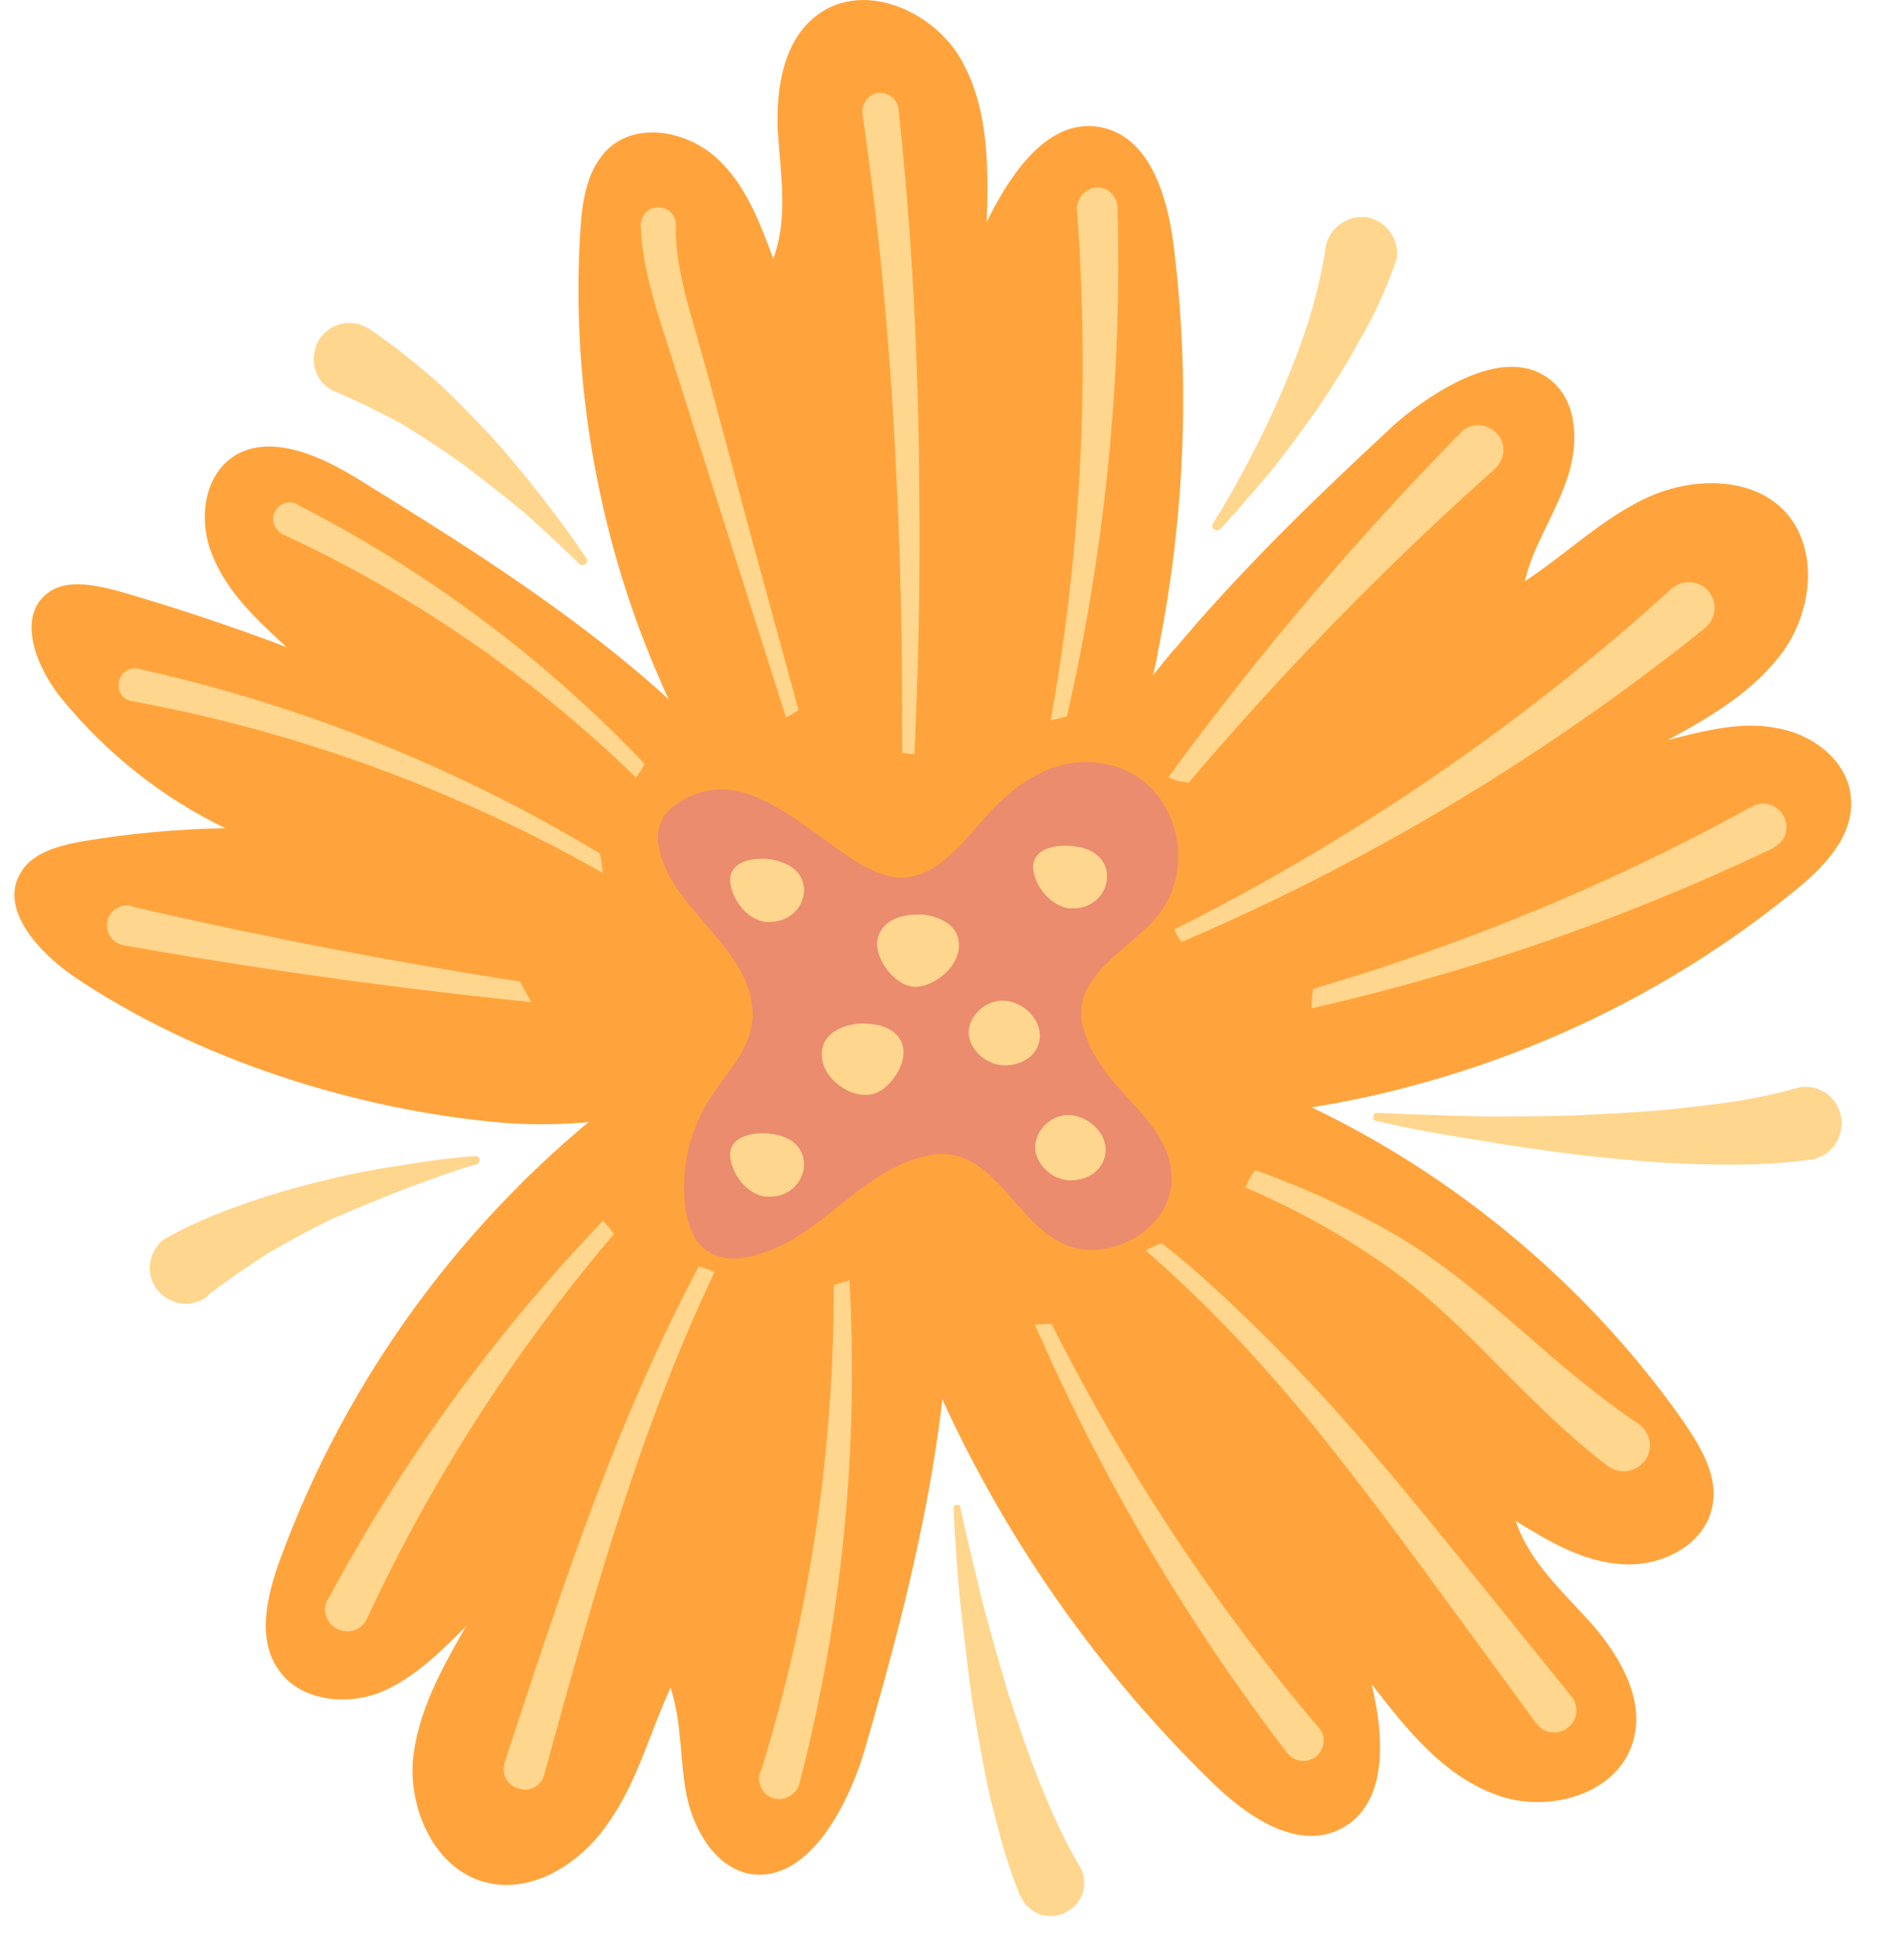 <svg xmlns="http://www.w3.org/2000/svg" xmlns:xlink="http://www.w3.org/1999/xlink" version="1.1" fill-rule="evenodd"
  fill="none" stroke="none" stroke-linecap="square" stroke-miterlimit="10" overflow="hidden" preserveAspectRatio="none"
  viewBox="0 0 28000 29000">
  <g>
    <defs cursor="default"></defs>
    <g id="editor-p2">
      <g id="editor-p31_i9499">
        <g></g>
        <g id="editor-p31_i9500">
          <g>
            <g>
              <path fill="#FFA43C" fill-opacity="1"
                d="M 12768.613 0.242 C 12540.001 0.242 12314.376 62.999 12117.142 201.959 11597.16 562.062 11477.624 1282.267 11503.026 1921.786 11543.369 2561.304 11662.905 3227.718 11437.281 3828.387 11237.058 3281.509 11023.387 2721.183 10597.54 2335.679 10342.032 2104.078 9987.906 1959.141 9650.217 1959.141 9421.605 1959.141 9201.957 2024.885 9024.147 2175.8 8690.941 2468.663 8611.748 2948.302 8584.852 3401.045 8371.182 6653.922 9343.906 10213.111 11396.937 12786.126 12108.177 13676.67 12907.574 14063.668 13675.593 14063.668 15009.914 14063.668 16248.606 12893.708 16755.14 11158.94 17461.897 8720.403 17675.567 6133.94 17355.808 3601.268 17261.674 2881.063 16995.706 2014.426 16275.502 1881.442 16215.734 1870.983 16157.46 1865.006 16099.186 1865.006 15416.336 1865.006 14915.779 2630.037 14596.02 3281.509 14622.916 2455.216 14622.916 1588.579 14209.022 868.373 13916.159 367.816 13328.938 0.242 12768.613 0.242 Z">
              </path>
            </g>
            <g>
              <path fill="#000" fill-opacity="0" stroke="#000" stroke-opacity="0" stroke-width="5371.802"
                stroke-linecap="round" stroke-linejoin="round" stroke-miterlimit="10" pointer-events="visiblePainted"
                d="M 12768.613 0.242 C 12540.001 0.242 12314.376 62.999 12117.142 201.959 11597.16 562.062 11477.624 1282.267 11503.026 1921.786 11543.369 2561.304 11662.905 3227.718 11437.281 3828.387 11237.058 3281.509 11023.387 2721.183 10597.54 2335.679 10342.032 2104.078 9987.906 1959.141 9650.217 1959.141 9421.605 1959.141 9201.957 2024.885 9024.147 2175.8 8690.941 2468.663 8611.748 2948.302 8584.852 3401.045 8371.182 6653.922 9343.906 10213.111 11396.937 12786.126 12108.177 13676.67 12907.574 14063.668 13675.593 14063.668 15009.914 14063.668 16248.606 12893.708 16755.14 11158.94 17461.897 8720.403 17675.567 6133.94 17355.808 3601.268 17261.674 2881.063 16995.706 2014.426 16275.502 1881.442 16215.734 1870.983 16157.46 1865.006 16099.186 1865.006 15416.336 1865.006 14915.779 2630.037 14596.02 3281.509 14622.916 2455.216 14622.916 1588.579 14209.022 868.373 13916.159 367.816 13328.938 0.242 12768.613 0.242 Z">
              </path>
            </g>
          </g>
        </g>
        <g id="editor-p31_i9501">
          <g>
            <g>
              <path fill="#FFD68D" fill-opacity="1"
                d="M 13010.461 1373.32 C 13001.495 1373.32 12992.53 1374.815 12983.565 1374.815 12835.64 1401.71 12743 1534.694 12756.448 1681.126 13022.414 3495.088 13182.293 5321.003 13262.979 7146.918 13355.619 8986.281 13355.619 10825.644 13330.218 12665.007 13330.218 12691.902 13355.619 12718.798 13382.515 12718.798 13389.986 12721.786 13395.963 12721.786 13403.434 12721.786 13431.823 12721.786 13449.754 12697.879 13449.754 12665.007 13555.841 10825.644 13623.08 8986.281 13596.185 7146.918 13582.737 5294.107 13490.097 3454.744 13289.875 1615.381 13289.875 1615.381 13289.875 1615.381 13289.875 1601.933 13264.474 1464.467 13146.432 1373.32 13010.461 1373.32 Z">
              </path>
            </g>
            <g>
              <path fill="#000" fill-opacity="0" stroke="#000" stroke-opacity="0" stroke-width="5371.802"
                stroke-linecap="round" stroke-linejoin="round" stroke-miterlimit="10" pointer-events="visiblePainted"
                d="M 13010.461 1373.32 C 13001.495 1373.32 12992.53 1374.815 12983.565 1374.815 12835.64 1401.71 12743 1534.694 12756.448 1681.126 13022.414 3495.088 13182.293 5321.003 13262.979 7146.918 13355.619 8986.281 13355.619 10825.644 13330.218 12665.007 13330.218 12691.902 13355.619 12718.798 13382.515 12718.798 13389.986 12721.786 13395.963 12721.786 13403.434 12721.786 13431.823 12721.786 13449.754 12697.879 13449.754 12665.007 13555.841 10825.644 13623.08 8986.281 13596.185 7146.918 13582.737 5294.107 13490.097 3454.744 13289.875 1615.381 13289.875 1615.381 13289.875 1615.381 13289.875 1601.933 13264.474 1464.467 13146.432 1373.32 13010.461 1373.32 Z">
              </path>
            </g>
          </g>
        </g>
        <g id="editor-p31_i9502">
          <g>
            <g>
              <path fill="#FFD68D" fill-opacity="1"
                d="M 16231.831 2773.32 C 16224.36 2773.32 16216.889 2774.815 16209.418 2774.815 16048.042 2788.262 15928.505 2934.694 15928.505 3094.574 16169.074 6280.211 15901.609 9506.192 15115.65 12626.085 15115.65 12664.935 15129.098 12691.83 15169.442 12705.278 15173.925 12708.266 15179.902 12708.266 15184.384 12708.266 15208.292 12708.266 15235.188 12687.348 15235.188 12664.935 16169.074 9573.432 16621.822 6320.555 16529.181 3067.678 16529.181 3067.678 16529.181 3054.23 16529.181 3054.23 16515.733 2901.822 16394.701 2773.32 16231.831 2773.32 Z">
              </path>
            </g>
            <g>
              <path fill="#000" fill-opacity="0" stroke="#000" stroke-opacity="0" stroke-width="5371.802"
                stroke-linecap="round" stroke-linejoin="round" stroke-miterlimit="10" pointer-events="visiblePainted"
                d="M 16231.831 2773.32 C 16224.36 2773.32 16216.889 2774.815 16209.418 2774.815 16048.042 2788.262 15928.505 2934.694 15928.505 3094.574 16169.074 6280.211 15901.609 9506.192 15115.65 12626.085 15115.65 12664.935 15129.098 12691.83 15169.442 12705.278 15173.925 12708.266 15179.902 12708.266 15184.384 12708.266 15208.292 12708.266 15235.188 12687.348 15235.188 12664.935 16169.074 9573.432 16621.822 6320.555 16529.181 3067.678 16529.181 3067.678 16529.181 3054.23 16529.181 3054.23 16515.733 2901.822 16394.701 2773.32 16231.831 2773.32 Z">
              </path>
            </g>
          </g>
        </g>
        <g id="editor-p31_i9503">
          <g>
            <g>
              <path fill="#FFD68D" fill-opacity="1"
                d="M 9730.857 3067.68 C 9584.426 3067.68 9476.844 3188.71 9476.844 3335.142 9490.292 3774.437 9597.874 4174.884 9703.961 4560.388 L 10064.063 5694.488 10784.265 7959.699 11502.973 10226.404 C 11743.538 10972.011 11970.656 11732.56 12290.414 12466.213 12299.379 12496.097 12317.309 12511.039 12342.711 12511.039 12350.182 12511.039 12360.641 12509.545 12369.606 12505.063 12396.502 12491.615 12409.949 12452.766 12396.502 12425.87 12117.087 11692.216 11930.313 10919.714 11716.643 10159.165 L 11090.575 7867.058 10476.461 5573.457 10156.703 4440.852 C 10064.063 4053.853 9983.376 3695.245 9996.824 3335.142 9996.824 3335.142 9996.824 3321.694 9996.824 3321.694 9996.824 3175.262 9877.288 3067.68 9730.857 3067.68 Z">
              </path>
            </g>
            <g>
              <path fill="#000" fill-opacity="0" stroke="#000" stroke-opacity="0" stroke-width="5371.802"
                stroke-linecap="round" stroke-linejoin="round" stroke-miterlimit="10" pointer-events="visiblePainted"
                d="M 9730.857 3067.68 C 9584.426 3067.68 9476.844 3188.71 9476.844 3335.142 9490.292 3774.437 9597.874 4174.884 9703.961 4560.388 L 10064.063 5694.488 10784.265 7959.699 11502.973 10226.404 C 11743.538 10972.011 11970.656 11732.56 12290.414 12466.213 12299.379 12496.097 12317.309 12511.039 12342.711 12511.039 12350.182 12511.039 12360.641 12509.545 12369.606 12505.063 12396.502 12491.615 12409.949 12452.766 12396.502 12425.87 12117.087 11692.216 11930.313 10919.714 11716.643 10159.165 L 11090.575 7867.058 10476.461 5573.457 10156.703 4440.852 C 10064.063 4053.853 9983.376 3695.245 9996.824 3335.142 9996.824 3335.142 9996.824 3321.694 9996.824 3321.694 9996.824 3175.262 9877.288 3067.68 9730.857 3067.68 Z">
              </path>
            </g>
          </g>
        </g>
        <g id="editor-p31_i9504">
          <g>
            <g>
              <path fill="#FFA43C" fill-opacity="1"
                d="M 17128.633 9652.281 L 17128.633 9652.281 C 16466.701 10429.263 15700.176 10696.724 15184.676 10696.724 14920.202 10696.724 14721.473 10626.497 14636.304 10518.915 14246.317 10985.104 13877.249 11156.936 13547.031 11156.936 12907.512 11156.936 12417.414 10511.444 12223.167 10131.918 11833.181 10581.671 11441.7 10741.55 11083.091 10741.55 10534.719 10741.55 10061.057 10369.495 9771.182 10079.621 L 9771.182 10079.621 C 10197.029 11052.343 10743.907 11959.319 11396.874 12785.61 12108.114 13676.15 12907.512 14063.147 13675.532 14063.147 15009.854 14063.147 16248.548 12893.192 16755.082 11158.431 16901.514 10665.346 17022.545 10158.814 17128.633 9652.281 Z">
              </path>
            </g>
            <g>
              <path fill="#000" fill-opacity="0" stroke="#000" stroke-opacity="0" stroke-width="5371.802"
                stroke-linecap="round" stroke-linejoin="round" stroke-miterlimit="10" pointer-events="visiblePainted"
                d="M 17128.633 9652.281 L 17128.633 9652.281 C 16466.701 10429.263 15700.176 10696.724 15184.676 10696.724 14920.202 10696.724 14721.473 10626.497 14636.304 10518.915 14246.317 10985.104 13877.249 11156.936 13547.031 11156.936 12907.512 11156.936 12417.414 10511.444 12223.167 10131.918 11833.181 10581.671 11441.7 10741.55 11083.091 10741.55 10534.719 10741.55 10061.057 10369.495 9771.182 10079.621 L 9771.182 10079.621 C 10197.029 11052.343 10743.907 11959.319 11396.874 12785.61 12108.114 13676.15 12907.512 14063.147 13675.532 14063.147 15009.854 14063.147 16248.548 12893.192 16755.082 11158.431 16901.514 10665.346 17022.545 10158.814 17128.633 9652.281 Z">
              </path>
            </g>
          </g>
        </g>
        <g id="editor-p31_i9505">
          <g>
            <g>
              <path fill="#FFA43C" fill-opacity="1"
                d="M 3980.194 6605.736 C 3812.844 6605.736 3652.964 6640.103 3506.532 6720.79 3013.446 7000.206 2919.311 7693.515 3146.43 8226.945 3360.101 8758.881 3799.396 9172.774 4238.691 9573.22 3425.846 9265.415 2586.104 8985.999 1759.81 8746.927 1561.082 8694.63 1345.917 8643.827 1147.188 8643.827 984.32 8643.827 831.911 8676.7 706.398 8772.328 240.207 9118.983 533.071 9879.532 920.069 10345.723 1573.035 11145.12 2412.777 11811.534 3333.205 12252.324 2613 12265.771 1892.794 12331.516 1186.037 12452.547 840.876 12518.291 453.878 12625.874 293.998 12932.185 1.135 13452.167 559.966 14078.238 1079.949 14438.34 2905.863 15677.033 5278.656 16424.134 7437.778 16610.909 7618.576 16625.851 7808.34 16633.322 8005.574 16633.322 10157.225 16633.322 13094.826 15727.836 11984.634 13078.617 10904.326 10545.946 7572.256 8492.913 5305.552 7092.846 4900.623 6841.82 4417.996 6605.736 3980.194 6605.736 Z">
              </path>
            </g>
            <g>
              <path fill="#000" fill-opacity="0" stroke="#000" stroke-opacity="0" stroke-width="5371.802"
                stroke-linecap="round" stroke-linejoin="round" stroke-miterlimit="10" pointer-events="visiblePainted"
                d="M 3980.194 6605.736 C 3812.844 6605.736 3652.964 6640.103 3506.532 6720.79 3013.446 7000.206 2919.311 7693.515 3146.43 8226.945 3360.101 8758.881 3799.396 9172.774 4238.691 9573.22 3425.846 9265.415 2586.104 8985.999 1759.81 8746.927 1561.082 8694.63 1345.917 8643.827 1147.188 8643.827 984.32 8643.827 831.911 8676.7 706.398 8772.328 240.207 9118.983 533.071 9879.532 920.069 10345.723 1573.035 11145.12 2412.777 11811.534 3333.205 12252.324 2613 12265.771 1892.794 12331.516 1186.037 12452.547 840.876 12518.291 453.878 12625.874 293.998 12932.185 1.135 13452.167 559.966 14078.238 1079.949 14438.34 2905.863 15677.033 5278.656 16424.134 7437.778 16610.909 7618.576 16625.851 7808.34 16633.322 8005.574 16633.322 10157.225 16633.322 13094.826 15727.836 11984.634 13078.617 10904.326 10545.946 7572.256 8492.913 5305.552 7092.846 4900.623 6841.82 4417.996 6605.736 3980.194 6605.736 Z">
              </path>
            </g>
          </g>
        </g>
        <g id="editor-p31_i9506">
          <g>
            <g>
              <path fill="#FFD68D" fill-opacity="1"
                d="M 1994.282 9888.338 C 1877.735 9888.338 1771.646 9975.002 1759.693 10093.043 1732.797 10226.027 1813.484 10345.563 1946.468 10372.459 5386.123 10998.528 8677.852 12465.832 11477.989 14611.502 11486.954 14621.961 11497.413 14626.444 11507.873 14626.444 11524.309 14626.444 11540.745 14614.49 11557.181 14598.054 11584.077 14571.158 11584.077 14530.815 11543.734 14517.367 8810.836 12265.609 5532.555 10665.322 2039.108 9892.821 2024.166 9889.832 2009.224 9888.338 1994.282 9888.338 Z">
              </path>
            </g>
            <g>
              <path fill="#000" fill-opacity="0" stroke="#000" stroke-opacity="0" stroke-width="5371.802"
                stroke-linecap="round" stroke-linejoin="round" stroke-miterlimit="10" pointer-events="visiblePainted"
                d="M 1994.282 9888.338 C 1877.735 9888.338 1771.646 9975.002 1759.693 10093.043 1732.797 10226.027 1813.484 10345.563 1946.468 10372.459 5386.123 10998.528 8677.852 12465.832 11477.989 14611.502 11486.954 14621.961 11497.413 14626.444 11507.873 14626.444 11524.309 14626.444 11540.745 14614.49 11557.181 14598.054 11584.077 14571.158 11584.077 14530.815 11543.734 14517.367 8810.836 12265.609 5532.555 10665.322 2039.108 9892.821 2024.166 9889.832 2009.224 9888.338 1994.282 9888.338 Z">
              </path>
            </g>
          </g>
        </g>
        <g id="editor-p31_i9507">
          <g>
            <g>
              <path fill="#FFD68D" fill-opacity="1"
                d="M 4287.75 7432 C 4195.11 7432 4105.458 7484.297 4065.114 7573.949 3999.369 7693.484 4065.114 7839.915 4186.144 7907.154 6930.994 9172.738 9384.474 11131.629 11237.284 13571.65 11244.755 13588.086 11264.18 13600.04 11283.605 13600.04 11295.558 13600.04 11307.512 13595.557 11316.477 13585.098 11343.373 13571.65 11356.821 13531.307 11329.925 13504.411 9571.249 10971.75 7171.56 8879.876 4398.321 7466.367 L 4386.368 7452.919 C 4353.495 7439.471 4320.623 7432 4287.75 7432 Z">
              </path>
            </g>
            <g>
              <path fill="#000" fill-opacity="0" stroke="#000" stroke-opacity="0" stroke-width="5371.802"
                stroke-linecap="round" stroke-linejoin="round" stroke-miterlimit="10" pointer-events="visiblePainted"
                d="M 4287.75 7432 C 4195.11 7432 4105.458 7484.297 4065.114 7573.949 3999.369 7693.484 4065.114 7839.915 4186.144 7907.154 6930.994 9172.738 9384.474 11131.629 11237.284 13571.65 11244.755 13588.086 11264.18 13600.04 11283.605 13600.04 11295.558 13600.04 11307.512 13595.557 11316.477 13585.098 11343.373 13571.65 11356.821 13531.307 11329.925 13504.411 9571.249 10971.75 7171.56 8879.876 4398.321 7466.367 L 4386.368 7452.919 C 4353.495 7439.471 4320.623 7432 4287.75 7432 Z">
              </path>
            </g>
          </g>
        </g>
        <g id="editor-p31_i9508">
          <g>
            <g>
              <path fill="#FFD68D" fill-opacity="1"
                d="M 1883.726 13393.562 C 1741.777 13393.562 1610.287 13495.168 1586.38 13638.61 1559.484 13798.488 1667.067 13958.367 1826.946 13985.262 4758.564 14503.747 7705.124 14863.847 10663.638 15064.068 10703.981 15064.068 10730.877 15037.173 10730.877 15010.277 10744.324 14971.429 10717.429 14944.533 10677.085 14931.085 7745.467 14584.433 4825.803 14077.902 1946.482 13411.493 1946.482 13398.045 1933.034 13398.045 1933.034 13398.045 1916.598 13395.057 1900.162 13393.562 1883.726 13393.562 Z">
              </path>
            </g>
            <g>
              <path fill="#000" fill-opacity="0" stroke="#000" stroke-opacity="0" stroke-width="5371.802"
                stroke-linecap="round" stroke-linejoin="round" stroke-miterlimit="10" pointer-events="visiblePainted"
                d="M 1883.726 13393.562 C 1741.777 13393.562 1610.287 13495.168 1586.38 13638.61 1559.484 13798.488 1667.067 13958.367 1826.946 13985.262 4758.564 14503.747 7705.124 14863.847 10663.638 15064.068 10703.981 15064.068 10730.877 15037.173 10730.877 15010.277 10744.324 14971.429 10717.429 14944.533 10677.085 14931.085 7745.467 14584.433 4825.803 14077.902 1946.482 13411.493 1946.482 13398.045 1933.034 13398.045 1933.034 13398.045 1916.598 13395.057 1900.162 13393.562 1883.726 13393.562 Z">
              </path>
            </g>
          </g>
        </g>
        <g id="editor-p31_i9509">
          <g>
            <g>
              <path fill="#FFA43C" fill-opacity="1"
                d="M 9476.928 9985.438 C 9730.943 10692.193 9823.583 11651.468 8664.081 11892.034 8877.752 12625.685 9463.48 13891.27 7558.369 14224.476 7797.442 14890.888 8677.528 15797.866 8064.905 16624.157 10210.582 16610.71 13089.915 15703.732 11984.203 13078.427 11489.622 11945.825 10570.686 10919.311 9476.928 9985.438 Z">
              </path>
            </g>
            <g>
              <path fill="#000" fill-opacity="0" stroke="#000" stroke-opacity="0" stroke-width="5371.802"
                stroke-linecap="round" stroke-linejoin="round" stroke-miterlimit="10" pointer-events="visiblePainted"
                d="M 9476.928 9985.438 C 9730.943 10692.193 9823.583 11651.468 8664.081 11892.034 8877.752 12625.685 9463.48 13891.27 7558.369 14224.476 7797.442 14890.888 8677.528 15797.866 8064.905 16624.157 10210.582 16610.71 13089.915 15703.732 11984.203 13078.427 11489.622 11945.825 10570.686 10919.311 9476.928 9985.438 Z">
              </path>
            </g>
          </g>
        </g>
        <g id="editor-p31_i9510">
          <g>
            <g>
              <path fill="#FFA43C" fill-opacity="1"
                d="M 11418.087 15437.523 C 10659.033 15437.523 9852.165 15715.445 9184.257 16223.473 6892.152 17970.194 5118.536 20383.328 4132.363 23101.279 3945.588 23621.261 3799.156 24248.825 4118.915 24701.568 4325.115 25006.385 4692.688 25142.357 5066.239 25142.357 5248.531 25142.357 5432.318 25109.485 5598.174 25048.222 6104.708 24847.999 6505.154 24449.048 6892.152 24062.05 L 6892.152 24062.05 C 6532.05 24688.12 6158.5 25354.534 6104.708 26088.186 6065.859 26808.391 6437.915 27621.236 7131.225 27833.412 7250.761 27869.273 7370.297 27887.204 7489.833 27887.204 8080.042 27887.204 8653.816 27477.793 8997.482 26968.27 9424.823 26367.602 9611.598 25633.949 9917.91 24967.536 10091.237 25487.517 10050.894 26034.395 10156.982 26567.825 10264.564 27087.806 10597.771 27648.132 11117.753 27727.324 11158.096 27733.301 11196.946 27734.795 11235.795 27734.795 11958.988 27734.795 12462.534 26824.827 12703.1 26153.931 12743.444 26047.843 12770.339 25941.754 12797.235 25861.068 13503.992 23435.98 14382.582 20050.121 13889.496 17504.003 13608.586 16074.053 12568.622 15437.523 11418.087 15437.523 Z">
              </path>
            </g>
            <g>
              <path fill="#000" fill-opacity="0" stroke="#000" stroke-opacity="0" stroke-width="5371.802"
                stroke-linecap="round" stroke-linejoin="round" stroke-miterlimit="10" pointer-events="visiblePainted"
                d="M 11418.087 15437.523 C 10659.033 15437.523 9852.165 15715.445 9184.257 16223.473 6892.152 17970.194 5118.536 20383.328 4132.363 23101.279 3945.588 23621.261 3799.156 24248.825 4118.915 24701.568 4325.115 25006.385 4692.688 25142.357 5066.239 25142.357 5248.531 25142.357 5432.318 25109.485 5598.174 25048.222 6104.708 24847.999 6505.154 24449.048 6892.152 24062.05 L 6892.152 24062.05 C 6532.05 24688.12 6158.5 25354.534 6104.708 26088.186 6065.859 26808.391 6437.915 27621.236 7131.225 27833.412 7250.761 27869.273 7370.297 27887.204 7489.833 27887.204 8080.042 27887.204 8653.816 27477.793 8997.482 26968.27 9424.823 26367.602 9611.598 25633.949 9917.91 24967.536 10091.237 25487.517 10050.894 26034.395 10156.982 26567.825 10264.564 27087.806 10597.771 27648.132 11117.753 27727.324 11158.096 27733.301 11196.946 27734.795 11235.795 27734.795 11958.988 27734.795 12462.534 26824.827 12703.1 26153.931 12743.444 26047.843 12770.339 25941.754 12797.235 25861.068 13503.992 23435.98 14382.582 20050.121 13889.496 17504.003 13608.586 16074.053 12568.622 15437.523 11418.087 15437.523 Z">
              </path>
            </g>
          </g>
        </g>
        <g id="editor-p31_i9511">
          <g>
            <g>
              <path fill="#FFD68D" fill-opacity="1"
                d="M 11652.532 16628.338 C 11634.601 16628.338 11618.165 16634.315 11610.694 16650.751 10611.071 18062.769 9837.073 19622.713 9184.105 21209.552 8531.138 22808.345 7997.707 24448.976 7464.276 26074.664 7464.276 26074.664 7464.276 26088.112 7464.276 26088.112 7411.979 26247.991 7504.619 26421.318 7677.947 26461.662 7707.831 26470.627 7739.209 26476.604 7769.094 26476.604 7899.089 26476.604 8018.626 26388.446 8051.498 26247.991 8504.242 24595.407 8956.986 22954.777 9530.761 21342.536 10104.536 19742.249 10797.847 18170.351 11716.782 16729.943 11730.23 16703.048 11716.782 16664.199 11689.887 16637.303 11679.427 16631.326 11665.98 16628.338 11652.532 16628.338 Z">
              </path>
            </g>
            <g>
              <path fill="#000" fill-opacity="0" stroke="#000" stroke-opacity="0" stroke-width="5371.802"
                stroke-linecap="round" stroke-linejoin="round" stroke-miterlimit="10" pointer-events="visiblePainted"
                d="M 11652.532 16628.338 C 11634.601 16628.338 11618.165 16634.315 11610.694 16650.751 10611.071 18062.769 9837.073 19622.713 9184.105 21209.552 8531.138 22808.345 7997.707 24448.976 7464.276 26074.664 7464.276 26074.664 7464.276 26088.112 7464.276 26088.112 7411.979 26247.991 7504.619 26421.318 7677.947 26461.662 7707.831 26470.627 7739.209 26476.604 7769.094 26476.604 7899.089 26476.604 8018.626 26388.446 8051.498 26247.991 8504.242 24595.407 8956.986 22954.777 9530.761 21342.536 10104.536 19742.249 10797.847 18170.351 11716.782 16729.943 11730.23 16703.048 11716.782 16664.199 11689.887 16637.303 11679.427 16631.326 11665.98 16628.338 11652.532 16628.338 Z">
              </path>
            </g>
          </g>
        </g>
        <g id="editor-p31_i9512">
          <g>
            <g>
              <path fill="#FFD68D" fill-opacity="1"
                d="M 12276.858 16770.281 C 12249.963 16770.281 12223.068 16810.625 12223.068 16837.52 12529.376 20009.701 12182.725 23222.225 11250.353 26221.079 11250.353 26234.527 11236.906 26234.527 11236.906 26234.527 11196.562 26394.406 11290.696 26567.733 11450.574 26608.076 11474.481 26614.053 11499.882 26617.041 11525.283 26617.041 11656.772 26617.041 11777.801 26528.883 11822.626 26394.406 12636.957 23262.568 12810.283 19996.253 12356.05 16824.072 12342.603 16797.177 12317.201 16770.281 12276.858 16770.281 Z">
              </path>
            </g>
            <g>
              <path fill="#000" fill-opacity="0" stroke="#000" stroke-opacity="0" stroke-width="5371.802"
                stroke-linecap="round" stroke-linejoin="round" stroke-miterlimit="10" pointer-events="visiblePainted"
                d="M 12276.858 16770.281 C 12249.963 16770.281 12223.068 16810.625 12223.068 16837.52 12529.376 20009.701 12182.725 23222.225 11250.353 26221.079 11250.353 26234.527 11236.906 26234.527 11236.906 26234.527 11196.562 26394.406 11290.696 26567.733 11450.574 26608.076 11474.481 26614.053 11499.882 26617.041 11525.283 26617.041 11656.772 26617.041 11777.801 26528.883 11822.626 26394.406 12636.957 23262.568 12810.283 19996.253 12356.05 16824.072 12342.603 16797.177 12317.201 16770.281 12276.858 16770.281 Z">
              </path>
            </g>
          </g>
        </g>
        <g id="editor-p31_i9513">
          <g>
            <g>
              <path fill="#FFD68D" fill-opacity="1"
                d="M 10548.45 16523.736 C 10533.508 16523.736 10517.071 16529.713 10503.624 16543.161 8224.961 18543.894 6291.46 20968.98 4852.541 23661.527 4852.541 23674.975 4839.093 23674.975 4839.093 23674.975 4758.406 23834.854 4839.093 24035.077 4998.973 24102.316 5045.294 24124.729 5093.108 24135.188 5140.923 24135.188 5257.471 24135.188 5368.042 24069.443 5424.822 23954.39 6678.459 21248.395 8438.633 18756.07 10584.311 16637.296 10611.206 16610.4 10611.206 16570.057 10584.311 16543.161 10576.84 16529.713 10563.392 16523.736 10548.45 16523.736 Z">
              </path>
            </g>
            <g>
              <path fill="#000" fill-opacity="0" stroke="#000" stroke-opacity="0" stroke-width="5371.802"
                stroke-linecap="round" stroke-linejoin="round" stroke-miterlimit="10" pointer-events="visiblePainted"
                d="M 10548.45 16523.736 C 10533.508 16523.736 10517.071 16529.713 10503.624 16543.161 8224.961 18543.894 6291.46 20968.98 4852.541 23661.527 4852.541 23674.975 4839.093 23674.975 4839.093 23674.975 4758.406 23834.854 4839.093 24035.077 4998.973 24102.316 5045.294 24124.729 5093.108 24135.188 5140.923 24135.188 5257.471 24135.188 5368.042 24069.443 5424.822 23954.39 6678.459 21248.395 8438.633 18756.07 10584.311 16637.296 10611.206 16610.4 10611.206 16570.057 10584.311 16543.161 10576.84 16529.713 10563.392 16523.736 10548.45 16523.736 Z">
              </path>
            </g>
          </g>
        </g>
        <g id="editor-p31_i9514">
          <g>
            <g>
              <path fill="#FFA43C" fill-opacity="1"
                d="M 11417.913 15437.523 C 10658.86 15437.523 9851.992 15715.446 9184.085 16223.476 8650.656 16623.924 8144.122 17076.668 7664.484 17556.309 8317.449 17596.652 8983.862 17850.668 9264.772 18623.173 9597.978 18715.813 10903.908 18449.845 11237.115 19609.349 11652.502 19300.048 12407.073 18868.222 13094.405 18868.222 13444.047 18868.222 13775.759 18980.288 14035.75 19276.141 14035.75 18663.516 13996.901 18062.845 13889.319 17504.012 13608.409 16074.056 12568.446 15437.523 11417.913 15437.523 Z">
              </path>
            </g>
            <g>
              <path fill="#000" fill-opacity="0" stroke="#000" stroke-opacity="0" stroke-width="5371.802"
                stroke-linecap="round" stroke-linejoin="round" stroke-miterlimit="10" pointer-events="visiblePainted"
                d="M 11417.913 15437.523 C 10658.86 15437.523 9851.992 15715.446 9184.085 16223.476 8650.656 16623.924 8144.122 17076.668 7664.484 17556.309 8317.449 17596.652 8983.862 17850.668 9264.772 18623.173 9597.978 18715.813 10903.908 18449.845 11237.115 19609.349 11652.502 19300.048 12407.073 18868.222 13094.405 18868.222 13444.047 18868.222 13775.759 18980.288 14035.75 19276.141 14035.75 18663.516 13996.901 18062.845 13889.319 17504.012 13608.409 16074.056 12568.446 15437.523 11417.913 15437.523 Z">
              </path>
            </g>
          </g>
        </g>
        <g id="editor-p31_i9515">
          <g>
            <g>
              <path fill="#FFA43C" fill-opacity="1"
                d="M 15918.185 15379.242 C 13561.831 15379.242 12714.619 17762.495 13676.884 20102.416 14649.609 22448.314 16115.419 24608.93 17941.332 26381.054 18341.778 26771.041 18876.701 27161.028 19395.189 27161.028 19549.092 27161.028 19701.5 27126.661 19847.932 27047.469 20541.241 26673.918 20474.002 25674.297 20287.227 24915.242 L 20287.227 24915.242 C 20793.76 25568.208 21327.19 26248.07 22101.186 26540.934 22302.903 26621.621 22524.044 26660.47 22745.186 26660.47 23368.268 26660.47 23985.372 26348.182 24152.723 25768.431 24339.498 25154.314 23967.442 24514.796 23553.549 24035.157 23127.701 23555.518 22621.168 23114.728 22420.945 22502.105 L 22420.945 22502.105 C 22914.031 22808.416 23434.013 23114.728 24006.291 23141.624 24037.669 23144.612 24069.048 23144.612 24100.426 23144.612 24647.303 23144.612 25225.559 22818.876 25327.164 22288.434 25419.805 21849.138 25165.791 21421.797 24913.271 21049.74 23047.015 18370.635 20061.602 16223.467 16849.072 15491.307 16517.359 15415.103 16206.565 15379.242 15918.185 15379.242 Z">
              </path>
            </g>
            <g>
              <path fill="#000" fill-opacity="0" stroke="#000" stroke-opacity="0" stroke-width="5371.802"
                stroke-linecap="round" stroke-linejoin="round" stroke-miterlimit="10" pointer-events="visiblePainted"
                d="M 15918.185 15379.242 C 13561.831 15379.242 12714.619 17762.495 13676.884 20102.416 14649.609 22448.314 16115.419 24608.93 17941.332 26381.054 18341.778 26771.041 18876.701 27161.028 19395.189 27161.028 19549.092 27161.028 19701.5 27126.661 19847.932 27047.469 20541.241 26673.918 20474.002 25674.297 20287.227 24915.242 L 20287.227 24915.242 C 20793.76 25568.208 21327.19 26248.07 22101.186 26540.934 22302.903 26621.621 22524.044 26660.47 22745.186 26660.47 23368.268 26660.47 23985.372 26348.182 24152.723 25768.431 24339.498 25154.314 23967.442 24514.796 23553.549 24035.157 23127.701 23555.518 22621.168 23114.728 22420.945 22502.105 L 22420.945 22502.105 C 22914.031 22808.416 23434.013 23114.728 24006.291 23141.624 24037.669 23144.612 24069.048 23144.612 24100.426 23144.612 24647.303 23144.612 25225.559 22818.876 25327.164 22288.434 25419.805 21849.138 25165.791 21421.797 24913.271 21049.74 23047.015 18370.635 20061.602 16223.467 16849.072 15491.307 16517.359 15415.103 16206.565 15379.242 15918.185 15379.242 Z">
              </path>
            </g>
          </g>
        </g>
        <g id="editor-p31_i9516">
          <g>
            <g>
              <path fill="#FFD68D" fill-opacity="1"
                d="M 15212.763 17098.971 C 15188.856 17098.971 15164.949 17110.924 15155.984 17130.349 15129.088 17157.245 15142.536 17196.094 15169.431 17209.542 15982.278 17702.628 16727.885 18276.402 17407.747 18915.92 18101.057 19556.932 18728.622 20248.748 19327.798 20968.953 19926.973 21702.606 20487.299 22448.213 21047.625 23208.761 L 22727.109 25500.867 C 22727.109 25500.867 22740.557 25500.867 22740.557 25514.315 22800.325 25590.519 22894.46 25630.862 22990.089 25630.862 23061.81 25630.862 23135.026 25606.955 23193.3 25554.658 23339.732 25448.57 23353.18 25234.899 23247.091 25101.915 L 21460.025 22889.002 C 20860.85 22155.349 20261.674 21421.696 19620.661 20716.433 18981.143 20023.123 18301.28 19343.262 17581.075 18715.697 16848.915 18103.074 16074.918 17556.196 15235.176 17103.453 15227.705 17100.465 15220.234 17098.971 15212.763 17098.971 Z">
              </path>
            </g>
            <g>
              <path fill="#000" fill-opacity="0" stroke="#000" stroke-opacity="0" stroke-width="5371.802"
                stroke-linecap="round" stroke-linejoin="round" stroke-miterlimit="10" pointer-events="visiblePainted"
                d="M 15212.763 17098.971 C 15188.856 17098.971 15164.949 17110.924 15155.984 17130.349 15129.088 17157.245 15142.536 17196.094 15169.431 17209.542 15982.278 17702.628 16727.885 18276.402 17407.747 18915.92 18101.057 19556.932 18728.622 20248.748 19327.798 20968.953 19926.973 21702.606 20487.299 22448.213 21047.625 23208.761 L 22727.109 25500.867 C 22727.109 25500.867 22740.557 25500.867 22740.557 25514.315 22800.325 25590.519 22894.46 25630.862 22990.089 25630.862 23061.81 25630.862 23135.026 25606.955 23193.3 25554.658 23339.732 25448.57 23353.18 25234.899 23247.091 25101.915 L 21460.025 22889.002 C 20860.85 22155.349 20261.674 21421.696 19620.661 20716.433 18981.143 20023.123 18301.28 19343.262 17581.075 18715.697 16848.915 18103.074 16074.918 17556.196 15235.176 17103.453 15227.705 17100.465 15220.234 17098.971 15212.763 17098.971 Z">
              </path>
            </g>
          </g>
        </g>
        <g id="editor-p31_i9517">
          <g>
            <g>
              <path fill="#FFD68D" fill-opacity="1"
                d="M 16408.093 16783.697 C 16369.244 16783.697 16342.348 16797.145 16328.9 16837.489 16328.9 16862.89 16342.348 16903.234 16381.197 16903.234 17835.052 17236.441 19221.668 17837.111 20433.463 18676.854 21034.13 19089.255 21567.559 19595.79 22087.54 20129.221 22620.969 20662.652 23152.903 21209.531 23780.466 21689.17 23793.914 21702.618 23807.362 21702.618 23807.362 21702.618 23870.118 21745.95 23943.334 21766.869 24015.055 21766.869 24139.074 21766.869 24264.586 21705.607 24339.296 21595.036 24460.326 21421.708 24406.535 21182.635 24233.208 21063.099 23634.035 20662.652 23073.711 20183.012 22513.386 19689.925 21941.108 19196.837 21353.889 18690.302 20674.028 18289.855 19354.652 17517.352 17900.797 16997.369 16408.093 16783.697 Z">
              </path>
            </g>
            <g>
              <path fill="#000" fill-opacity="0" stroke="#000" stroke-opacity="0" stroke-width="5371.802"
                stroke-linecap="round" stroke-linejoin="round" stroke-miterlimit="10" pointer-events="visiblePainted"
                d="M 16408.093 16783.697 C 16369.244 16783.697 16342.348 16797.145 16328.9 16837.489 16328.9 16862.89 16342.348 16903.234 16381.197 16903.234 17835.052 17236.441 19221.668 17837.111 20433.463 18676.854 21034.13 19089.255 21567.559 19595.79 22087.54 20129.221 22620.969 20662.652 23152.903 21209.531 23780.466 21689.17 23793.914 21702.618 23807.362 21702.618 23807.362 21702.618 23870.118 21745.95 23943.334 21766.869 24015.055 21766.869 24139.074 21766.869 24264.586 21705.607 24339.296 21595.036 24460.326 21421.708 24406.535 21182.635 24233.208 21063.099 23634.035 20662.652 23073.711 20183.012 22513.386 19689.925 21941.108 19196.837 21353.889 18690.302 20674.028 18289.855 19354.652 17517.352 17900.797 16997.369 16408.093 16783.697 Z">
              </path>
            </g>
          </g>
        </g>
        <g id="editor-p31_i9518">
          <g>
            <g>
              <path fill="#FFD68D" fill-opacity="1"
                d="M 14670.397 17766.854 C 14662.926 17766.854 14656.95 17766.854 14649.479 17769.842 14622.583 17783.29 14595.688 17823.633 14609.135 17850.529 15662.544 20741.808 17155.248 23474.702 19034.948 25928.18 19034.948 25941.628 19048.396 25941.628 19048.396 25941.628 19106.669 26014.844 19191.839 26052.199 19277.008 26052.199 19345.741 26052.199 19415.968 26028.292 19474.242 25980.477 19593.778 25874.389 19620.673 25674.166 19501.137 25554.63 17542.245 23249.078 15928.512 20622.272 14728.671 17810.185 14718.212 17787.772 14698.787 17766.854 14670.397 17766.854 Z">
              </path>
            </g>
            <g>
              <path fill="#000" fill-opacity="0" stroke="#000" stroke-opacity="0" stroke-width="5371.802"
                stroke-linecap="round" stroke-linejoin="round" stroke-miterlimit="10" pointer-events="visiblePainted"
                d="M 14670.397 17766.854 C 14662.926 17766.854 14656.95 17766.854 14649.479 17769.842 14622.583 17783.29 14595.688 17823.633 14609.135 17850.529 15662.544 20741.808 17155.248 23474.702 19034.948 25928.18 19034.948 25941.628 19048.396 25941.628 19048.396 25941.628 19106.669 26014.844 19191.839 26052.199 19277.008 26052.199 19345.741 26052.199 19415.968 26028.292 19474.242 25980.477 19593.778 25874.389 19620.673 25674.166 19501.137 25554.63 17542.245 23249.078 15928.512 20622.272 14728.671 17810.185 14718.212 17787.772 14698.787 17766.854 14670.397 17766.854 Z">
              </path>
            </g>
          </g>
        </g>
        <g id="editor-p31_i9519">
          <g>
            <g>
              <path fill="#FFA43C" fill-opacity="1"
                d="M 15918.19 15379.242 C 13561.832 15379.242 12714.619 17762.497 13676.886 20102.42 13809.87 20408.732 13942.854 20703.09 14089.286 21009.402 14270.084 19876.796 14909.603 19586.92 15520.732 19586.92 15989.911 19586.92 16442.655 19757.259 16662.303 19849.9 16214.042 18630.63 17053.784 18306.387 17803.873 18306.387 18013.062 18306.387 18216.273 18331.789 18382.13 18370.638 18114.667 16943.674 19434.048 16756.898 20113.911 16756.898 19087.393 16183.124 17981.683 15743.828 16849.078 15491.307 16517.365 15415.103 16206.571 15379.242 15918.19 15379.242 Z">
              </path>
            </g>
            <g>
              <path fill="#000" fill-opacity="0" stroke="#000" stroke-opacity="0" stroke-width="5371.802"
                stroke-linecap="round" stroke-linejoin="round" stroke-miterlimit="10" pointer-events="visiblePainted"
                d="M 15918.19 15379.242 C 13561.832 15379.242 12714.619 17762.497 13676.886 20102.42 13809.87 20408.732 13942.854 20703.09 14089.286 21009.402 14270.084 19876.796 14909.603 19586.92 15520.732 19586.92 15989.911 19586.92 16442.655 19757.259 16662.303 19849.9 16214.042 18630.63 17053.784 18306.387 17803.873 18306.387 18013.062 18306.387 18216.273 18331.789 18382.13 18370.638 18114.667 16943.674 19434.048 16756.898 20113.911 16756.898 19087.393 16183.124 17981.683 15743.828 16849.078 15491.307 16517.365 15415.103 16206.571 15379.242 15918.19 15379.242 Z">
              </path>
            </g>
          </g>
        </g>
        <g id="editor-p31_i9520">
          <g>
            <g>
              <path fill="#FFA43C" fill-opacity="1"
                d="M 22361.074 5426.883 C 21818.679 5426.883 21200.08 5815.375 20768.256 6160.536 20687.569 6227.775 20606.882 6293.52 20541.137 6360.759 18688.327 8080.586 16182.552 10519.124 15302.467 12945.708 14522.494 15074.946 16284.158 16503.403 18216.16 16503.403 18364.086 16503.403 18512.012 16494.438 18661.432 16478.002 21527.31 16171.69 24300.548 15010.695 26538.861 13184.78 26966.203 12838.125 27418.946 12385.382 27378.602 11825.056 27353.201 11279.673 26833.219 10865.779 26286.341 10773.138 26157.84 10746.242 26027.844 10735.783 25897.849 10735.783 25489.932 10735.783 25077.532 10844.86 24672.604 10946.466 25313.616 10599.811 25966.582 10212.812 26392.429 9612.143 26806.323 9012.968 26898.964 8132.883 26419.325 7586.005 26141.404 7278.199 25736.475 7148.204 25316.604 7148.204 24990.869 7148.204 24657.662 7225.902 24366.292 7360.38 23699.879 7666.692 23166.449 8200.122 22553.826 8599.074 22673.362 8080.586 22993.121 7626.348 23166.449 7119.814 23353.224 6613.279 23353.224 5960.313 22940.824 5627.106 22768.991 5485.157 22570.262 5426.883 22361.074 5426.883 Z">
              </path>
            </g>
            <g>
              <path fill="#000" fill-opacity="0" stroke="#000" stroke-opacity="0" stroke-width="5371.802"
                stroke-linecap="round" stroke-linejoin="round" stroke-miterlimit="10" pointer-events="visiblePainted"
                d="M 22361.074 5426.883 C 21818.679 5426.883 21200.08 5815.375 20768.256 6160.536 20687.569 6227.775 20606.882 6293.52 20541.137 6360.759 18688.327 8080.586 16182.552 10519.124 15302.467 12945.708 14522.494 15074.946 16284.158 16503.403 18216.16 16503.403 18364.086 16503.403 18512.012 16494.438 18661.432 16478.002 21527.31 16171.69 24300.548 15010.695 26538.861 13184.78 26966.203 12838.125 27418.946 12385.382 27378.602 11825.056 27353.201 11279.673 26833.219 10865.779 26286.341 10773.138 26157.84 10746.242 26027.844 10735.783 25897.849 10735.783 25489.932 10735.783 25077.532 10844.86 24672.604 10946.466 25313.616 10599.811 25966.582 10212.812 26392.429 9612.143 26806.323 9012.968 26898.964 8132.883 26419.325 7586.005 26141.404 7278.199 25736.475 7148.204 25316.604 7148.204 24990.869 7148.204 24657.662 7225.902 24366.292 7360.38 23699.879 7666.692 23166.449 8200.122 22553.826 8599.074 22673.362 8080.586 22993.121 7626.348 23166.449 7119.814 23353.224 6613.279 23353.224 5960.313 22940.824 5627.106 22768.991 5485.157 22570.262 5426.883 22361.074 5426.883 Z">
              </path>
            </g>
          </g>
        </g>
        <g id="editor-p31_i9521">
          <g>
            <g>
              <path fill="#FFD68D" fill-opacity="1"
                d="M 24981.797 8613.844 C 24892.145 8613.844 24800.999 8643.728 24726.289 8706.484 22166.73 11038.931 19221.668 12958.978 16036.041 14384.445 16009.145 14397.892 15995.697 14424.788 16009.145 14465.131 16018.11 14484.556 16036.041 14496.51 16059.948 14496.51 16068.913 14496.51 16077.878 14495.015 16088.338 14492.027 19368.099 13265.289 22459.593 11505.121 25219.374 9292.211 25219.374 9292.211 25232.822 9278.763 25232.822 9278.763 25392.701 9132.331 25406.149 8893.259 25259.717 8733.38 25187.996 8654.187 25086.39 8613.844 24981.797 8613.844 Z">
              </path>
            </g>
            <g>
              <path fill="#000" fill-opacity="0" stroke="#000" stroke-opacity="0" stroke-width="5371.802"
                stroke-linecap="round" stroke-linejoin="round" stroke-miterlimit="10" pointer-events="visiblePainted"
                d="M 24981.797 8613.844 C 24892.145 8613.844 24800.999 8643.728 24726.289 8706.484 22166.73 11038.931 19221.668 12958.978 16036.041 14384.445 16009.145 14397.892 15995.697 14424.788 16009.145 14465.131 16018.11 14484.556 16036.041 14496.51 16059.948 14496.51 16068.913 14496.51 16077.878 14495.015 16088.338 14492.027 19368.099 13265.289 22459.593 11505.121 25219.374 9292.211 25219.374 9292.211 25232.822 9278.763 25232.822 9278.763 25392.701 9132.331 25406.149 8893.259 25259.717 8733.38 25187.996 8654.187 25086.39 8613.844 24981.797 8613.844 Z">
              </path>
            </g>
          </g>
        </g>
        <g id="editor-p31_i9522">
          <g>
            <g>
              <path fill="#FFD68D" fill-opacity="1"
                d="M 26078.531 11888.961 C 26023.245 11888.961 25966.466 11902.409 25912.674 11932.293 23114.037 13478.795 20061.385 14597.955 16901.151 15264.37 16875.749 15264.37 16848.854 15291.266 16862.301 15331.61 16862.301 15370.459 16887.703 15383.907 16928.046 15383.907 20127.13 14904.267 23273.916 13958.435 26232.433 12544.917 26232.433 12544.917 26245.881 12531.469 26245.881 12531.469 26419.208 12438.828 26473 12238.605 26378.865 12065.277 26314.614 11954.706 26201.055 11888.961 26078.531 11888.961 Z">
              </path>
            </g>
            <g>
              <path fill="#000" fill-opacity="0" stroke="#000" stroke-opacity="0" stroke-width="5371.802"
                stroke-linecap="round" stroke-linejoin="round" stroke-miterlimit="10" pointer-events="visiblePainted"
                d="M 26078.531 11888.961 C 26023.245 11888.961 25966.466 11902.409 25912.674 11932.293 23114.037 13478.795 20061.385 14597.955 16901.151 15264.37 16875.749 15264.37 16848.854 15291.266 16862.301 15331.61 16862.301 15370.459 16887.703 15383.907 16928.046 15383.907 20127.13 14904.267 23273.916 13958.435 26232.433 12544.917 26232.433 12544.917 26245.881 12531.469 26245.881 12531.469 26419.208 12438.828 26473 12238.605 26378.865 12065.277 26314.614 11954.706 26201.055 11888.961 26078.531 11888.961 Z">
              </path>
            </g>
          </g>
        </g>
        <g id="editor-p31_i9523">
          <g>
            <g>
              <path fill="#FFD68D" fill-opacity="1"
                d="M 21861.927 6290.494 C 21767.792 6290.494 21673.658 6326.355 21607.913 6399.571 19514.543 8533.288 17634.842 10865.734 15995.708 13344.611 15982.26 13371.507 15982.26 13411.85 16009.155 13425.298 16019.615 13435.757 16031.568 13440.24 16043.522 13440.24 16064.441 13440.24 16085.359 13428.286 16101.796 13411.85 17900.809 11065.957 19914.988 8893.39 22114.446 6933 22114.446 6933 22126.4 6919.552 22126.4 6919.552 22274.325 6773.121 22274.325 6534.049 22126.4 6399.571 22053.184 6326.355 21957.556 6290.494 21861.927 6290.494 Z">
              </path>
            </g>
            <g>
              <path fill="#000" fill-opacity="0" stroke="#000" stroke-opacity="0" stroke-width="5371.802"
                stroke-linecap="round" stroke-linejoin="round" stroke-miterlimit="10" pointer-events="visiblePainted"
                d="M 21861.927 6290.494 C 21767.792 6290.494 21673.658 6326.355 21607.913 6399.571 19514.543 8533.288 17634.842 10865.734 15995.708 13344.611 15982.26 13371.507 15982.26 13411.85 16009.155 13425.298 16019.615 13435.757 16031.568 13440.24 16043.522 13440.24 16064.441 13440.24 16085.359 13428.286 16101.796 13411.85 17900.809 11065.957 19914.988 8893.39 22114.446 6933 22114.446 6933 22126.4 6919.552 22126.4 6919.552 22274.325 6773.121 22274.325 6534.049 22126.4 6399.571 22053.184 6326.355 21957.556 6290.494 21861.927 6290.494 Z">
              </path>
            </g>
          </g>
        </g>
        <g id="editor-p31_i9524">
          <g>
            <g>
              <path fill="#FFA43C" fill-opacity="1"
                d="M 17382.385 9586.533 L 17382.385 9586.533 C 16488.856 10665.348 15714.862 11811.401 15302.464 12945.502 14522.494 15074.741 16284.151 16503.199 18216.146 16503.199 18364.071 16503.199 18511.997 16494.234 18661.416 16477.797 19408.514 16397.11 20154.118 16264.126 20874.32 16063.903 19021.517 15570.816 19354.723 14651.881 19581.841 14224.539 L 19581.841 14224.539 C 19205.304 14308.215 18879.569 14347.064 18601.648 14347.064 16887.806 14347.064 16975.964 12884.239 18168.332 11518.538 L 18168.332 11518.538 C 17981.557 11561.87 17820.184 11581.294 17682.718 11581.294 16632.299 11581.294 16980.446 10411.333 17382.385 9586.533 Z">
              </path>
            </g>
            <g>
              <path fill="#000" fill-opacity="0" stroke="#000" stroke-opacity="0" stroke-width="5371.802"
                stroke-linecap="round" stroke-linejoin="round" stroke-miterlimit="10" pointer-events="visiblePainted"
                d="M 17382.385 9586.533 L 17382.385 9586.533 C 16488.856 10665.348 15714.862 11811.401 15302.464 12945.502 14522.494 15074.741 16284.151 16503.199 18216.146 16503.199 18364.071 16503.199 18511.997 16494.234 18661.416 16477.797 19408.514 16397.11 20154.118 16264.126 20874.32 16063.903 19021.517 15570.816 19354.723 14651.881 19581.841 14224.539 L 19581.841 14224.539 C 19205.304 14308.215 18879.569 14347.064 18601.648 14347.064 16887.806 14347.064 16975.964 12884.239 18168.332 11518.538 L 18168.332 11518.538 C 17981.557 11561.87 17820.184 11581.294 17682.718 11581.294 16632.299 11581.294 16980.446 10411.333 17382.385 9586.533 Z">
              </path>
            </g>
          </g>
        </g>
        <g id="editor-p31_i9525">
          <g>
            <g>
              <path fill="#EA8C6D" fill-opacity="1"
                d="M 16060.275 11274.893 C 15487.995 11274.893 15002.379 11617.065 14609.403 12051.879 14276.196 12411.982 13889.197 12972.308 13342.318 12984.262 12943.366 12984.262 12529.472 12664.502 12223.16 12438.877 11740.532 12101.187 11223.537 11679.822 10666.199 11679.822 10454.023 11679.822 10235.869 11741.084 10010.244 11891.999 9744.276 12078.774 9690.484 12317.847 9757.724 12585.309 9957.947 13490.797 11156.298 14051.123 11130.897 15037.298 11117.449 15557.281 10676.659 15930.832 10437.586 16356.68 10170.124 16824.366 10064.035 17369.75 10143.228 17903.181 10226.904 18429.14 10501.837 18618.904 10846.998 18618.904 11105.495 18618.904 11404.336 18511.322 11689.729 18357.419 12369.592 17970.42 12943.366 17236.766 13756.213 17090.334 13818.969 17078.38 13880.232 17072.403 13938.506 17072.403 14843.993 17072.403 15138.351 18453.048 16102.113 18490.403 16118.549 18490.403 16134.985 18491.897 16151.422 18491.897 16723.702 18491.897 17328.854 18046.624 17328.854 17436.989 17328.854 16703.335 16595.2 16277.487 16248.545 15703.713 16048.322 15383.953 15888.442 14998.449 16075.217 14638.345 16381.529 14051.123 17088.287 13824.004 17328.854 13197.933 17608.27 12477.727 17275.063 11585.687 16516.007 11345.12 16357.622 11297.306 16206.707 11274.893 16060.275 11274.893 Z">
              </path>
            </g>
            <g>
              <path fill="#000" fill-opacity="0" stroke="#000" stroke-opacity="0" stroke-width="5371.802"
                stroke-linecap="round" stroke-linejoin="round" stroke-miterlimit="10" pointer-events="visiblePainted"
                d="M 16060.275 11274.893 C 15487.995 11274.893 15002.379 11617.065 14609.403 12051.879 14276.196 12411.982 13889.197 12972.308 13342.318 12984.262 12943.366 12984.262 12529.472 12664.502 12223.16 12438.877 11740.532 12101.187 11223.537 11679.822 10666.199 11679.822 10454.023 11679.822 10235.869 11741.084 10010.244 11891.999 9744.276 12078.774 9690.484 12317.847 9757.724 12585.309 9957.947 13490.797 11156.298 14051.123 11130.897 15037.298 11117.449 15557.281 10676.659 15930.832 10437.586 16356.68 10170.124 16824.366 10064.035 17369.75 10143.228 17903.181 10226.904 18429.14 10501.837 18618.904 10846.998 18618.904 11105.495 18618.904 11404.336 18511.322 11689.729 18357.419 12369.592 17970.42 12943.366 17236.766 13756.213 17090.334 13818.969 17078.38 13880.232 17072.403 13938.506 17072.403 14843.993 17072.403 15138.351 18453.048 16102.113 18490.403 16118.549 18490.403 16134.985 18491.897 16151.422 18491.897 16723.702 18491.897 17328.854 18046.624 17328.854 17436.989 17328.854 16703.335 16595.2 16277.487 16248.545 15703.713 16048.322 15383.953 15888.442 14998.449 16075.217 14638.345 16381.529 14051.123 17088.287 13824.004 17328.854 13197.933 17608.27 12477.727 17275.063 11585.687 16516.007 11345.12 16357.622 11297.306 16206.707 11274.893 16060.275 11274.893 Z">
              </path>
            </g>
          </g>
        </g>
        <g id="editor-p31_i9526">
          <g>
            <g>
              <path fill="#FFD68D" fill-opacity="1"
                d="M 12763.95 15141.68 C 12738.548 15141.68 12713.147 15143.174 12689.24 15144.668 12450.166 15170.069 12169.255 15291.098 12157.301 15570.51 12143.854 15730.387 12223.047 15890.264 12356.031 16011.293 12480.05 16121.862 12638.436 16198.066 12787.857 16198.066 12799.811 16198.066 12811.765 16198.066 12823.718 16196.571 12902.911 16196.571 12970.151 16171.17 13035.896 16130.827 13249.568 15984.398 13463.239 15637.748 13316.807 15383.737 13209.224 15193.976 12965.668 15141.68 12763.95 15141.68 Z">
              </path>
            </g>
            <g>
              <path fill="#000" fill-opacity="0" stroke="#000" stroke-opacity="0" stroke-width="5371.802"
                stroke-linecap="round" stroke-linejoin="round" stroke-miterlimit="10" pointer-events="visiblePainted"
                d="M 12763.95 15141.68 C 12738.548 15141.68 12713.147 15143.174 12689.24 15144.668 12450.166 15170.069 12169.255 15291.098 12157.301 15570.51 12143.854 15730.387 12223.047 15890.264 12356.031 16011.293 12480.05 16121.862 12638.436 16198.066 12787.857 16198.066 12799.811 16198.066 12811.765 16198.066 12823.718 16196.571 12902.911 16196.571 12970.151 16171.17 13035.896 16130.827 13249.568 15984.398 13463.239 15637.748 13316.807 15383.737 13209.224 15193.976 12965.668 15141.68 12763.95 15141.68 Z">
              </path>
            </g>
          </g>
        </g>
        <g id="editor-p31_i9527">
          <g>
            <g>
              <path fill="#FFD68D" fill-opacity="1"
                d="M 13584.208 13529.494 C 13369.042 13529.494 13119.509 13590.757 13022.386 13785.007 12875.953 14024.083 13089.625 14384.191 13303.297 14517.178 13369.042 14570.97 13436.281 14584.418 13503.521 14597.866 13513.98 14597.866 13524.439 14599.36 13536.393 14599.36 13697.768 14599.36 13857.648 14509.706 13983.161 14397.64 14102.698 14291.549 14195.339 14118.219 14183.385 13958.337 14169.937 13677.423 13889.026 13557.885 13649.953 13530.988 13627.54 13529.494 13606.621 13529.494 13584.208 13529.494 Z">
              </path>
            </g>
            <g>
              <path fill="#000" fill-opacity="0" stroke="#000" stroke-opacity="0" stroke-width="5371.802"
                stroke-linecap="round" stroke-linejoin="round" stroke-miterlimit="10" pointer-events="visiblePainted"
                d="M 13584.208 13529.494 C 13369.042 13529.494 13119.509 13590.757 13022.386 13785.007 12875.953 14024.083 13089.625 14384.191 13303.297 14517.178 13369.042 14570.97 13436.281 14584.418 13503.521 14597.866 13513.98 14597.866 13524.439 14599.36 13536.393 14599.36 13697.768 14599.36 13857.648 14509.706 13983.161 14397.64 14102.698 14291.549 14195.339 14118.219 14183.385 13958.337 14169.937 13677.423 13889.026 13557.885 13649.953 13530.988 13627.54 13529.494 13606.621 13529.494 13584.208 13529.494 Z">
              </path>
            </g>
          </g>
        </g>
        <g id="editor-p31_i9528">
          <g>
            <g>
              <path fill="#FFD68D" fill-opacity="1"
                d="M 14824.346 14804 C 14779.521 14804 14733.201 14811.471 14689.869 14824.919 14528.497 14877.217 14395.514 14998.25 14343.217 15170.086 14275.979 15397.208 14449.305 15637.779 14662.974 15716.973 14676.422 15730.421 14689.869 15730.421 14689.869 15730.421 14745.154 15751.34 14806.416 15761.8 14867.678 15761.8 15043.992 15761.8 15227.778 15682.606 15315.935 15543.643 15528.11 15199.97 15184.446 14804 14824.346 14804 Z">
              </path>
            </g>
            <g>
              <path fill="#000" fill-opacity="0" stroke="#000" stroke-opacity="0" stroke-width="5371.802"
                stroke-linecap="round" stroke-linejoin="round" stroke-miterlimit="10" pointer-events="visiblePainted"
                d="M 14824.346 14804 C 14779.521 14804 14733.201 14811.471 14689.869 14824.919 14528.497 14877.217 14395.514 14998.25 14343.217 15170.086 14275.979 15397.208 14449.305 15637.779 14662.974 15716.973 14676.422 15730.421 14689.869 15730.421 14689.869 15730.421 14745.154 15751.34 14806.416 15761.8 14867.678 15761.8 15043.992 15761.8 15227.778 15682.606 15315.935 15543.643 15528.11 15199.97 15184.446 14804 14824.346 14804 Z">
              </path>
            </g>
          </g>
        </g>
        <g id="editor-p31_i9529">
          <g>
            <g>
              <path fill="#FFD68D" fill-opacity="1"
                d="M 15797.015 16496.844 C 15752.189 16496.844 15707.362 16504.315 15662.536 16517.762 15502.656 16570.059 15368.177 16703.041 15329.328 16862.918 15248.641 17090.033 15435.417 17330.596 15635.64 17423.235 15649.088 17423.235 15662.536 17423.235 15675.984 17436.683 15725.293 17453.119 15780.578 17462.084 15838.853 17462.084 16010.686 17462.084 16198.957 17387.375 16288.609 17236.463 16502.281 16892.801 16157.119 16496.844 15797.015 16496.844 Z">
              </path>
            </g>
            <g>
              <path fill="#000" fill-opacity="0" stroke="#000" stroke-opacity="0" stroke-width="5371.802"
                stroke-linecap="round" stroke-linejoin="round" stroke-miterlimit="10" pointer-events="visiblePainted"
                d="M 15797.015 16496.844 C 15752.189 16496.844 15707.362 16504.315 15662.536 16517.762 15502.656 16570.059 15368.177 16703.041 15329.328 16862.918 15248.641 17090.033 15435.417 17330.596 15635.64 17423.235 15649.088 17423.235 15662.536 17423.235 15675.984 17436.683 15725.293 17453.119 15780.578 17462.084 15838.853 17462.084 16010.686 17462.084 16198.957 17387.375 16288.609 17236.463 16502.281 16892.801 16157.119 16496.844 15797.015 16496.844 Z">
              </path>
            </g>
          </g>
        </g>
        <g id="editor-p31_i9530">
          <g>
            <g>
              <path fill="#FFD68D" fill-opacity="1"
                d="M 15758.167 12512.018 C 15499.668 12512.018 15233.697 12607.647 15288.983 12904.995 15342.775 13157.517 15554.954 13398.086 15808.971 13438.429 L 15849.314 13438.429 C 15858.28 13438.429 15868.739 13438.429 15877.705 13438.429 16402.175 13438.429 16585.963 12742.126 16061.493 12558.338 15980.806 12529.948 15870.233 12512.018 15758.167 12512.018 Z">
              </path>
            </g>
            <g>
              <path fill="#000" fill-opacity="0" stroke="#000" stroke-opacity="0" stroke-width="5371.802"
                stroke-linecap="round" stroke-linejoin="round" stroke-miterlimit="10" pointer-events="visiblePainted"
                d="M 15758.167 12512.018 C 15499.668 12512.018 15233.697 12607.647 15288.983 12904.995 15342.775 13157.517 15554.954 13398.086 15808.971 13438.429 L 15849.314 13438.429 C 15858.28 13438.429 15868.739 13438.429 15877.705 13438.429 16402.175 13438.429 16585.963 12742.126 16061.493 12558.338 15980.806 12529.948 15870.233 12512.018 15758.167 12512.018 Z">
              </path>
            </g>
          </g>
        </g>
        <g id="editor-p31_i9531">
          <g>
            <g>
              <path fill="#FFD68D" fill-opacity="1"
                d="M 11281.754 16765.797 C 11020.27 16765.797 10743.844 16867.403 10809.588 17170.726 10863.379 17423.247 11063.601 17663.813 11316.12 17702.663 L 11356.464 17702.663 C 11366.923 17704.157 11377.382 17704.157 11386.348 17704.157 11924.258 17704.157 12106.55 16992.916 11570.134 16810.623 11492.435 16783.727 11387.842 16765.797 11281.754 16765.797 Z">
              </path>
            </g>
            <g>
              <path fill="#000" fill-opacity="0" stroke="#000" stroke-opacity="0" stroke-width="5371.802"
                stroke-linecap="round" stroke-linejoin="round" stroke-miterlimit="10" pointer-events="visiblePainted"
                d="M 11281.754 16765.797 C 11020.27 16765.797 10743.844 16867.403 10809.588 17170.726 10863.379 17423.247 11063.601 17663.813 11316.12 17702.663 L 11356.464 17702.663 C 11366.923 17704.157 11377.382 17704.157 11386.348 17704.157 11924.258 17704.157 12106.55 16992.916 11570.134 16810.623 11492.435 16783.727 11387.842 16765.797 11281.754 16765.797 Z">
              </path>
            </g>
          </g>
        </g>
        <g id="editor-p31_i9532">
          <g>
            <g>
              <path fill="#FFD68D" fill-opacity="1"
                d="M 11263.85 12704.758 C 11008.34 12704.758 10745.359 12809.351 10809.61 13105.199 10863.402 13357.717 11063.626 13598.281 11316.148 13638.624 L 11356.491 13638.624 C 11366.951 13638.624 11377.41 13638.624 11386.376 13638.624 11924.291 13638.624 12106.585 12940.839 11570.164 12758.548 11487.982 12725.676 11377.41 12704.758 11263.85 12704.758 Z">
              </path>
            </g>
            <g>
              <path fill="#000" fill-opacity="0" stroke="#000" stroke-opacity="0" stroke-width="5371.802"
                stroke-linecap="round" stroke-linejoin="round" stroke-miterlimit="10" pointer-events="visiblePainted"
                d="M 11263.85 12704.758 C 11008.34 12704.758 10745.359 12809.351 10809.61 13105.199 10863.402 13357.717 11063.626 13598.281 11316.148 13638.624 L 11356.491 13638.624 C 11366.951 13638.624 11377.41 13638.624 11386.376 13638.624 11924.291 13638.624 12106.585 12940.839 11570.164 12758.548 11487.982 12725.676 11377.41 12704.758 11263.85 12704.758 Z">
              </path>
            </g>
          </g>
        </g>
        <g id="editor-p31_i9533">
          <g>
            <g>
              <path fill="#FFA43C" fill-opacity="1"
                d="M 22233.867 8799.117 C 21540.557 9386.338 20860.696 9972.065 20180.835 10586.181 19847.628 10879.045 19500.973 11185.356 19194.662 11505.115 18874.903 11824.874 18555.144 12144.633 18274.234 12504.735 18274.234 12504.735 18274.234 12504.735 18274.234 12518.183 18620.889 12211.872 18940.648 11905.561 19273.855 11599.25 19607.062 11291.444 19926.82 10971.685 20248.074 10651.926 20901.039 10039.304 21567.453 9426.682 22233.867 8812.565 22247.314 8812.565 22247.314 8799.117 22233.867 8799.117 Z">
              </path>
            </g>
            <g>
              <path fill="#000" fill-opacity="0" stroke="#000" stroke-opacity="0" stroke-width="5371.802"
                stroke-linecap="round" stroke-linejoin="round" stroke-miterlimit="10" pointer-events="visiblePainted"
                d="M 22233.867 8799.117 C 21540.557 9386.338 20860.696 9972.065 20180.835 10586.181 19847.628 10879.045 19500.973 11185.356 19194.662 11505.115 18874.903 11824.874 18555.144 12144.633 18274.234 12504.735 18274.234 12504.735 18274.234 12504.735 18274.234 12518.183 18620.889 12211.872 18940.648 11905.561 19273.855 11599.25 19607.062 11291.444 19926.82 10971.685 20248.074 10651.926 20901.039 10039.304 21567.453 9426.682 22233.867 8812.565 22247.314 8812.565 22247.314 8799.117 22233.867 8799.117 Z">
              </path>
            </g>
          </g>
        </g>
        <g id="editor-p31_i9534">
          <g>
            <g>
              <path fill="#FFA43C" fill-opacity="1"
                d="M 24406.389 11092.611 C 23953.645 11372.026 23512.854 11626.039 23060.11 11892.006 22607.366 12157.973 22153.128 12411.986 21686.936 12651.057 21234.192 12905.07 20768.001 13132.188 20300.314 13371.259 19834.123 13611.825 19367.931 13824.001 18888.291 14064.566 18888.291 14064.566 18894.268 14070.543 18897.256 14070.543 18900.245 14070.543 18901.739 14069.049 18901.739 14064.566 19394.826 13904.687 19874.466 13704.465 20354.106 13478.842 20820.298 13251.724 21286.49 12997.711 21740.728 12745.192 22646.216 12225.212 23539.75 11678.336 24406.389 11106.059 24406.389 11106.059 24419.837 11092.611 24406.389 11092.611 Z">
              </path>
            </g>
            <g>
              <path fill="#000" fill-opacity="0" stroke="#000" stroke-opacity="0" stroke-width="5371.802"
                stroke-linecap="round" stroke-linejoin="round" stroke-miterlimit="10" pointer-events="visiblePainted"
                d="M 24406.389 11092.611 C 23953.645 11372.026 23512.854 11626.039 23060.11 11892.006 22607.366 12157.973 22153.128 12411.986 21686.936 12651.057 21234.192 12905.07 20768.001 13132.188 20300.314 13371.259 19834.123 13611.825 19367.931 13824.001 18888.291 14064.566 18888.291 14064.566 18894.268 14070.543 18897.256 14070.543 18900.245 14070.543 18901.739 14069.049 18901.739 14064.566 19394.826 13904.687 19874.466 13704.465 20354.106 13478.842 20820.298 13251.724 21286.49 12997.711 21740.728 12745.192 22646.216 12225.212 23539.75 11678.336 24406.389 11106.059 24406.389 11106.059 24419.837 11092.611 24406.389 11092.611 Z">
              </path>
            </g>
          </g>
        </g>
        <g id="editor-p31_i9535">
          <g>
            <g>
              <path fill="#FFA43C" fill-opacity="1"
                d="M 18647.766 18609.523 C 18647.766 18622.971 18647.766 18622.971 18647.766 18622.971 18913.732 18929.282 19208.088 19222.145 19487.502 19516.503 19766.916 19809.366 20061.272 20102.229 20354.133 20396.587 20927.903 20982.313 21486.731 21581.487 22020.158 22195.603 L 22033.606 22195.603 C 22033.606 22195.603 22033.606 22195.603 22033.606 22182.156 21527.074 21542.638 20980.2 20928.522 20433.325 20315.9 20153.912 20023.037 19874.498 19716.726 19581.636 19435.816 19273.832 19142.953 18980.971 18863.537 18647.766 18609.523 Z">
              </path>
            </g>
            <g>
              <path fill="#000" fill-opacity="0" stroke="#000" stroke-opacity="0" stroke-width="5371.802"
                stroke-linecap="round" stroke-linejoin="round" stroke-miterlimit="10" pointer-events="visiblePainted"
                d="M 18647.766 18609.523 C 18647.766 18622.971 18647.766 18622.971 18647.766 18622.971 18913.732 18929.282 19208.088 19222.145 19487.502 19516.503 19766.916 19809.366 20061.272 20102.229 20354.133 20396.587 20927.903 20982.313 21486.731 21581.487 22020.158 22195.603 L 22033.606 22195.603 C 22033.606 22195.603 22033.606 22195.603 22033.606 22182.156 21527.074 21542.638 20980.2 20928.522 20433.325 20315.9 20153.912 20023.037 19874.498 19716.726 19581.636 19435.816 19273.832 19142.953 18980.971 18863.537 18647.766 18609.523 Z">
              </path>
            </g>
          </g>
        </g>
        <g id="editor-p31_i9536">
          <g>
            <g>
              <path fill="#FFA43C" fill-opacity="1"
                d="M 16848.854 20088.719 C 16848.854 20088.719 16848.854 20088.719 16848.854 20102.166 17141.718 20462.267 17434.583 20822.368 17715.494 21182.468 17994.911 21556.017 18287.776 21902.67 18568.687 22274.724 18834.656 22648.272 19114.072 23021.821 19368.088 23408.817 19620.609 23794.319 19874.624 24181.315 20113.697 24581.759 L 20127.145 24581.759 C 20127.145 24581.759 20127.145 24568.311 20127.145 24568.311 19901.52 24167.867 19660.952 23768.917 19420.385 23368.474 19167.864 22981.477 18913.849 22594.481 18647.88 22222.427 18381.911 21835.431 18114.447 21461.883 17808.135 21101.782 17515.27 20755.129 17208.958 20408.476 16862.301 20088.719 Z">
              </path>
            </g>
            <g>
              <path fill="#000" fill-opacity="0" stroke="#000" stroke-opacity="0" stroke-width="5371.802"
                stroke-linecap="round" stroke-linejoin="round" stroke-miterlimit="10" pointer-events="visiblePainted"
                d="M 16848.854 20088.719 C 16848.854 20088.719 16848.854 20088.719 16848.854 20102.166 17141.718 20462.267 17434.583 20822.368 17715.494 21182.468 17994.911 21556.017 18287.776 21902.67 18568.687 22274.724 18834.656 22648.272 19114.072 23021.821 19368.088 23408.817 19620.609 23794.319 19874.624 24181.315 20113.697 24581.759 L 20127.145 24581.759 C 20127.145 24581.759 20127.145 24568.311 20127.145 24568.311 19901.52 24167.867 19660.952 23768.917 19420.385 23368.474 19167.864 22981.477 18913.849 22594.481 18647.88 22222.427 18381.911 21835.431 18114.447 21461.883 17808.135 21101.782 17515.27 20755.129 17208.958 20408.476 16862.301 20088.719 Z">
              </path>
            </g>
          </g>
        </g>
        <g id="editor-p31_i9537">
          <g>
            <g>
              <path fill="#FFA43C" fill-opacity="1"
                d="M 11223.507 19955.719 C 11090.524 20342.715 10982.941 20729.711 10863.405 21128.661 10757.317 21515.658 10676.631 21916.102 10570.543 22301.604 10370.32 23089.044 10183.545 23888.438 9969.875 24660.937 9969.875 24674.385 9969.875 24674.385 9969.875 24674.385 L 9983.323 24674.385 C 10223.889 23901.886 10451.007 23114.446 10676.631 22328.499 10784.213 21941.503 10903.749 21556.001 10996.389 21155.557 11077.076 20755.113 11169.716 20356.163 11236.955 19955.719 Z">
              </path>
            </g>
            <g>
              <path fill="#000" fill-opacity="0" stroke="#000" stroke-opacity="0" stroke-width="5371.802"
                stroke-linecap="round" stroke-linejoin="round" stroke-miterlimit="10" pointer-events="visiblePainted"
                d="M 11223.507 19955.719 C 11090.524 20342.715 10982.941 20729.711 10863.405 21128.661 10757.317 21515.658 10676.631 21916.102 10570.543 22301.604 10370.32 23089.044 10183.545 23888.438 9969.875 24660.937 9969.875 24674.385 9969.875 24674.385 9969.875 24674.385 L 9983.323 24674.385 C 10223.889 23901.886 10451.007 23114.446 10676.631 22328.499 10784.213 21941.503 10903.749 21556.001 10996.389 21155.557 11077.076 20755.113 11169.716 20356.163 11236.955 19955.719 Z">
              </path>
            </g>
          </g>
        </g>
        <g id="editor-p31_i9538">
          <g>
            <g>
              <path fill="#FFA43C" fill-opacity="1"
                d="M 9118.357 18888.922 C 8931.581 19275.921 8758.254 19676.368 8584.926 20063.367 8411.599 20462.319 8251.719 20862.766 8091.839 21261.719 7918.512 21662.165 7758.632 22062.612 7571.857 22448.117 7398.529 22848.564 7225.202 23235.563 7024.979 23621.068 L 7038.426 23621.068 C 7450.826 22875.46 7824.377 22088.014 8184.48 21302.062 8357.807 20915.063 8544.583 20516.111 8704.462 20115.664 8850.894 19716.711 9010.774 19316.264 9130.31 18902.37 9130.31 18888.922 9130.31 18888.922 9130.31 18888.922 Z">
              </path>
            </g>
            <g>
              <path fill="#000" fill-opacity="0" stroke="#000" stroke-opacity="0" stroke-width="5371.802"
                stroke-linecap="round" stroke-linejoin="round" stroke-miterlimit="10" pointer-events="visiblePainted"
                d="M 9118.357 18888.922 C 8931.581 19275.921 8758.254 19676.368 8584.926 20063.367 8411.599 20462.319 8251.719 20862.766 8091.839 21261.719 7918.512 21662.165 7758.632 22062.612 7571.857 22448.117 7398.529 22848.564 7225.202 23235.563 7024.979 23621.068 L 7038.426 23621.068 C 7450.826 22875.46 7824.377 22088.014 8184.48 21302.062 8357.807 20915.063 8544.583 20516.111 8704.462 20115.664 8850.894 19716.711 9010.774 19316.264 9130.31 18902.37 9130.31 18888.922 9130.31 18888.922 9130.31 18888.922 Z">
              </path>
            </g>
          </g>
        </g>
        <g id="editor-p31_i9539">
          <g>
            <g>
              <path fill="#FFA43C" fill-opacity="1"
                d="M 14609.135 3801.291 C 14622.584 4334.72 14636.033 4880.103 14636.033 5413.532 14649.481 5946.962 14649.481 6480.391 14649.481 7013.82 L 14609.135 10226.349 C 14609.135 10239.797 14609.135 10239.797 14609.135 10239.797 14609.135 10239.797 14609.135 10239.797 14622.584 10226.349 14689.828 9706.368 14728.68 9159.491 14755.578 8626.061 14769.026 8092.632 14755.578 7560.697 14742.129 7013.82 14728.68 5946.962 14689.828 4868.15 14622.584 3801.291 Z">
              </path>
            </g>
            <g>
              <path fill="#000" fill-opacity="0" stroke="#000" stroke-opacity="0" stroke-width="5371.802"
                stroke-linecap="round" stroke-linejoin="round" stroke-miterlimit="10" pointer-events="visiblePainted"
                d="M 14609.135 3801.291 C 14622.584 4334.72 14636.033 4880.103 14636.033 5413.532 14649.481 5946.962 14649.481 6480.391 14649.481 7013.82 L 14609.135 10226.349 C 14609.135 10239.797 14609.135 10239.797 14609.135 10239.797 14609.135 10239.797 14609.135 10239.797 14622.584 10226.349 14689.828 9706.368 14728.68 9159.491 14755.578 8626.061 14769.026 8092.632 14755.578 7560.697 14742.129 7013.82 14728.68 5946.962 14689.828 4868.15 14622.584 3801.291 Z">
              </path>
            </g>
          </g>
        </g>
        <g id="editor-p31_i9540">
          <g>
            <g>
              <path fill="#FFA43C" fill-opacity="1"
                d="M 11570.088 4294.338 C 11570.088 4307.786 11570.088 4307.786 11570.088 4307.786 11637.327 4747.081 11689.625 5201.319 11756.864 5640.615 11810.656 6079.91 11876.401 6534.148 11930.193 6973.444 L 12063.177 8306.273 C 12116.969 8759.016 12169.266 9199.806 12223.058 9652.549 L 12236.506 9652.549 C 12249.954 9199.806 12223.058 8747.062 12196.162 8306.273 12157.313 7853.529 12090.073 7412.739 12022.834 6959.996 11903.297 6066.463 11743.416 5187.871 11583.536 4307.786 11583.536 4307.786 11570.088 4294.338 11570.088 4294.338 Z">
              </path>
            </g>
            <g>
              <path fill="#000" fill-opacity="0" stroke="#000" stroke-opacity="0" stroke-width="5371.802"
                stroke-linecap="round" stroke-linejoin="round" stroke-miterlimit="10" pointer-events="visiblePainted"
                d="M 11570.088 4294.338 C 11570.088 4307.786 11570.088 4307.786 11570.088 4307.786 11637.327 4747.081 11689.625 5201.319 11756.864 5640.615 11810.656 6079.91 11876.401 6534.148 11930.193 6973.444 L 12063.177 8306.273 C 12116.969 8759.016 12169.266 9199.806 12223.058 9652.549 L 12236.506 9652.549 C 12249.954 9199.806 12223.058 8747.062 12196.162 8306.273 12157.313 7853.529 12090.073 7412.739 12022.834 6959.996 11903.297 6066.463 11743.416 5187.871 11583.536 4307.786 11583.536 4307.786 11570.088 4294.338 11570.088 4294.338 Z">
              </path>
            </g>
          </g>
        </g>
        <g id="editor-p31_i9541">
          <g>
            <g>
              <path fill="#FFA43C" fill-opacity="1"
                d="M 4438.641 9652.281 C 4438.641 9652.281 4438.641 9652.281 4438.641 9665.729 5066.203 10025.832 5705.718 10385.934 6345.233 10719.141 6664.991 10892.468 6984.749 11065.796 7317.954 11225.675 7651.16 11372.107 7984.365 11505.091 8344.466 11626.121 8344.466 11612.674 8344.466 11612.674 8344.466 11612.674 8024.709 11439.346 7704.951 11279.467 7371.745 11106.139 7051.988 10946.26 6718.782 10798.334 6399.024 10638.454 5744.567 10318.695 5091.604 9985.488 4452.088 9652.281 Z">
              </path>
            </g>
            <g>
              <path fill="#000" fill-opacity="0" stroke="#000" stroke-opacity="0" stroke-width="5371.802"
                stroke-linecap="round" stroke-linejoin="round" stroke-miterlimit="10" pointer-events="visiblePainted"
                d="M 4438.641 9652.281 C 4438.641 9652.281 4438.641 9652.281 4438.641 9665.729 5066.203 10025.832 5705.718 10385.934 6345.233 10719.141 6664.991 10892.468 6984.749 11065.796 7317.954 11225.675 7651.16 11372.107 7984.365 11505.091 8344.466 11626.121 8344.466 11612.674 8344.466 11612.674 8344.466 11612.674 8024.709 11439.346 7704.951 11279.467 7371.745 11106.139 7051.988 10946.26 6718.782 10798.334 6399.024 10638.454 5744.567 10318.695 5091.604 9985.488 4452.088 9652.281 Z">
              </path>
            </g>
          </g>
        </g>
        <g id="editor-p31_i9542">
          <g>
            <g>
              <path fill="#FFA43C" fill-opacity="1"
                d="M 3533.213 12252.057 C 3533.213 12265.504 3533.213 12265.504 3533.213 12265.504 4145.833 12558.367 4758.453 12851.229 5372.567 13132.137 5678.876 13278.568 5985.186 13425 6304.944 13557.983 6624.702 13677.518 6944.459 13798.548 7264.217 13891.188 L 7277.665 13891.188 C 7277.665 13891.188 7277.665 13877.741 7277.665 13877.741 6971.355 13717.862 6665.045 13584.878 6358.735 13438.447 6052.425 13305.464 5732.667 13170.986 5411.416 13051.451 L 3533.213 12252.057 Z">
              </path>
            </g>
            <g>
              <path fill="#000" fill-opacity="0" stroke="#000" stroke-opacity="0" stroke-width="5371.802"
                stroke-linecap="round" stroke-linejoin="round" stroke-miterlimit="10" pointer-events="visiblePainted"
                d="M 3533.213 12252.057 C 3533.213 12265.504 3533.213 12265.504 3533.213 12265.504 4145.833 12558.367 4758.453 12851.229 5372.567 13132.137 5678.876 13278.568 5985.186 13425 6304.944 13557.983 6624.702 13677.518 6944.459 13798.548 7264.217 13891.188 L 7277.665 13891.188 C 7277.665 13891.188 7277.665 13877.741 7277.665 13877.741 6971.355 13717.862 6665.045 13584.878 6358.735 13438.447 6052.425 13305.464 5732.667 13170.986 5411.416 13051.451 L 3533.213 12252.057 Z">
              </path>
            </g>
          </g>
        </g>
        <g id="editor-p31_i9543">
          <g>
            <g>
              <path fill="#FFD68D" fill-opacity="1"
                d="M 20146.485 3209.611 C 19883.505 3209.611 19656.386 3397.88 19607.077 3654.882 L 19607.077 3668.33 C 19554.78 4014.983 19474.093 4361.637 19368.005 4708.29 19260.422 5053.45 19127.438 5400.103 18981.007 5746.757 18834.575 6093.41 18674.695 6426.616 18501.368 6759.822 18328.04 7093.028 18141.265 7426.234 17941.042 7747.486 17927.594 7772.887 17927.594 7813.231 17954.489 7826.678 17967.937 7840.126 17984.373 7846.103 18000.81 7846.103 18018.74 7846.103 18035.176 7840.126 18048.624 7826.678 18314.592 7547.264 18555.159 7252.907 18807.679 6960.044 19048.246 6653.734 19273.87 6347.424 19500.989 6027.666 19714.66 5707.908 19926.837 5374.702 20113.612 5028.048 20313.835 4681.395 20487.163 4321.294 20620.147 3934.297 20633.595 3893.953 20647.043 3855.104 20660.49 3828.209 20700.834 3533.852 20500.611 3267.885 20221.195 3214.094 20195.793 3211.106 20170.392 3209.611 20146.485 3209.611 Z">
              </path>
            </g>
            <g>
              <path fill="#000" fill-opacity="0" stroke="#000" stroke-opacity="0" stroke-width="5371.802"
                stroke-linecap="round" stroke-linejoin="round" stroke-miterlimit="10" pointer-events="visiblePainted"
                d="M 20146.485 3209.611 C 19883.505 3209.611 19656.386 3397.88 19607.077 3654.882 L 19607.077 3668.33 C 19554.78 4014.983 19474.093 4361.637 19368.005 4708.29 19260.422 5053.45 19127.438 5400.103 18981.007 5746.757 18834.575 6093.41 18674.695 6426.616 18501.368 6759.822 18328.04 7093.028 18141.265 7426.234 17941.042 7747.486 17927.594 7772.887 17927.594 7813.231 17954.489 7826.678 17967.937 7840.126 17984.373 7846.103 18000.81 7846.103 18018.74 7846.103 18035.176 7840.126 18048.624 7826.678 18314.592 7547.264 18555.159 7252.907 18807.679 6960.044 19048.246 6653.734 19273.87 6347.424 19500.989 6027.666 19714.66 5707.908 19926.837 5374.702 20113.612 5028.048 20313.835 4681.395 20487.163 4321.294 20620.147 3934.297 20633.595 3893.953 20647.043 3855.104 20660.49 3828.209 20700.834 3533.852 20500.611 3267.885 20221.195 3214.094 20195.793 3211.106 20170.392 3209.611 20146.485 3209.611 Z">
              </path>
            </g>
          </g>
        </g>
        <g id="editor-p31_i9544">
          <g>
            <g>
              <path fill="#FFD68D" fill-opacity="1"
                d="M 5167.826 4776.922 C 4960.132 4776.922 4759.91 4903.929 4679.223 5107.14 4571.641 5386.555 4692.671 5694.361 4972.086 5800.449 5291.844 5933.433 5611.603 6093.312 5931.361 6266.639 6251.12 6453.414 6558.925 6667.085 6865.236 6880.755 7158.099 7106.38 7450.961 7333.498 7745.319 7574.064 8024.734 7826.584 8304.149 8080.598 8571.61 8346.566 8586.552 8354.037 8605.977 8361.508 8622.413 8361.508 8635.861 8361.508 8646.32 8357.025 8650.803 8346.566 8691.146 8333.118 8691.146 8292.774 8677.699 8265.879 8464.028 7946.12 8238.404 7639.809 7997.838 7333.498 7758.766 7027.187 7518.2 6734.324 7252.233 6439.966 6984.771 6160.551 6718.804 5881.136 6424.447 5613.674 6118.136 5347.706 5798.378 5093.692 5465.171 4868.068 5424.828 4854.62 5399.427 4827.725 5359.083 4814.277 5296.327 4788.875 5232.076 4776.922 5167.826 4776.922 Z">
              </path>
            </g>
            <g>
              <path fill="#000" fill-opacity="0" stroke="#000" stroke-opacity="0" stroke-width="5371.802"
                stroke-linecap="round" stroke-linejoin="round" stroke-miterlimit="10" pointer-events="visiblePainted"
                d="M 5167.826 4776.922 C 4960.132 4776.922 4759.91 4903.929 4679.223 5107.14 4571.641 5386.555 4692.671 5694.361 4972.086 5800.449 5291.844 5933.433 5611.603 6093.312 5931.361 6266.639 6251.12 6453.414 6558.925 6667.085 6865.236 6880.755 7158.099 7106.38 7450.961 7333.498 7745.319 7574.064 8024.734 7826.584 8304.149 8080.598 8571.61 8346.566 8586.552 8354.037 8605.977 8361.508 8622.413 8361.508 8635.861 8361.508 8646.32 8357.025 8650.803 8346.566 8691.146 8333.118 8691.146 8292.774 8677.699 8265.879 8464.028 7946.12 8238.404 7639.809 7997.838 7333.498 7758.766 7027.187 7518.2 6734.324 7252.233 6439.966 6984.771 6160.551 6718.804 5881.136 6424.447 5613.674 6118.136 5347.706 5798.378 5093.692 5465.171 4868.068 5424.828 4854.62 5399.427 4827.725 5359.083 4814.277 5296.327 4788.875 5232.076 4776.922 5167.826 4776.922 Z">
              </path>
            </g>
          </g>
        </g>
        <g id="editor-p31_i9545">
          <g>
            <g>
              <path fill="#FFD68D" fill-opacity="1"
                d="M 7025.244 17103.438 C 6638.248 17130.333 6264.699 17184.124 5879.197 17249.869 5505.648 17303.66 5118.651 17382.853 4745.103 17476.987 4359.6 17569.628 3986.051 17677.21 3612.503 17810.194 3238.954 17943.178 2866.899 18089.609 2506.798 18289.832 2466.455 18303.28 2439.56 18330.175 2412.664 18343.623 2187.041 18530.398 2146.697 18863.605 2333.472 19089.229 2439.56 19219.224 2594.956 19287.958 2750.352 19287.958 2865.405 19287.958 2981.952 19249.108 3079.075 19169.916 L 3079.075 19156.468 C 3359.984 18942.797 3652.846 18742.575 3959.156 18543.846 4278.914 18357.071 4598.671 18183.744 4931.877 18023.865 5278.53 17875.939 5625.184 17729.507 5971.837 17596.523 6331.938 17463.54 6678.591 17330.556 7052.14 17222.973 7079.035 17222.973 7092.483 17196.078 7092.483 17157.229 7092.483 17130.333 7065.588 17103.438 7025.244 17103.438 Z">
              </path>
            </g>
            <g>
              <path fill="#000" fill-opacity="0" stroke="#000" stroke-opacity="0" stroke-width="5371.802"
                stroke-linecap="round" stroke-linejoin="round" stroke-miterlimit="10" pointer-events="visiblePainted"
                d="M 7025.244 17103.438 C 6638.248 17130.333 6264.699 17184.124 5879.197 17249.869 5505.648 17303.66 5118.651 17382.853 4745.103 17476.987 4359.6 17569.628 3986.051 17677.21 3612.503 17810.194 3238.954 17943.178 2866.899 18089.609 2506.798 18289.832 2466.455 18303.28 2439.56 18330.175 2412.664 18343.623 2187.041 18530.398 2146.697 18863.605 2333.472 19089.229 2439.56 19219.224 2594.956 19287.958 2750.352 19287.958 2865.405 19287.958 2981.952 19249.108 3079.075 19169.916 L 3079.075 19156.468 C 3359.984 18942.797 3652.846 18742.575 3959.156 18543.846 4278.914 18357.071 4598.671 18183.744 4931.877 18023.865 5278.53 17875.939 5625.184 17729.507 5971.837 17596.523 6331.938 17463.54 6678.591 17330.556 7052.14 17222.973 7079.035 17222.973 7092.483 17196.078 7092.483 17157.229 7092.483 17130.333 7065.588 17103.438 7025.244 17103.438 Z">
              </path>
            </g>
          </g>
        </g>
        <g id="editor-p31_i9546">
          <g>
            <g>
              <path fill="#FFD68D" fill-opacity="1"
                d="M 26708.865 16078.494 C 26656.568 16078.494 26604.271 16085.965 26551.974 16103.896 26085.783 16236.879 25579.248 16317.566 25072.714 16369.863 24566.18 16437.101 24046.198 16463.997 23526.216 16490.893 23006.233 16517.788 22472.803 16517.788 21952.821 16517.788 21434.333 16504.34 20900.903 16490.893 20380.921 16463.997 20340.578 16463.997 20313.682 16477.445 20313.682 16517.788 20300.234 16543.189 20327.13 16583.533 20354.026 16583.533 20874.008 16703.068 21393.99 16797.203 21927.42 16876.395 22447.402 16970.53 22965.89 17036.274 23499.32 17103.513 24032.75 17157.304 24566.18 17209.601 25113.058 17223.049 25266.96 17227.532 25422.357 17230.52 25580.743 17230.52 25964.752 17230.52 26359.222 17214.084 26765.644 17157.304 26792.54 17157.304 26819.436 17157.304 26846.331 17143.857 27139.195 17063.17 27299.074 16756.86 27218.388 16463.997 27154.137 16235.385 26937.478 16078.494 26708.865 16078.494 Z">
              </path>
            </g>
            <g>
              <path fill="#000" fill-opacity="0" stroke="#000" stroke-opacity="0" stroke-width="5371.802"
                stroke-linecap="round" stroke-linejoin="round" stroke-miterlimit="10" pointer-events="visiblePainted"
                d="M 26708.865 16078.494 C 26656.568 16078.494 26604.271 16085.965 26551.974 16103.896 26085.783 16236.879 25579.248 16317.566 25072.714 16369.863 24566.18 16437.101 24046.198 16463.997 23526.216 16490.893 23006.233 16517.788 22472.803 16517.788 21952.821 16517.788 21434.333 16504.34 20900.903 16490.893 20380.921 16463.997 20340.578 16463.997 20313.682 16477.445 20313.682 16517.788 20300.234 16543.189 20327.13 16583.533 20354.026 16583.533 20874.008 16703.068 21393.99 16797.203 21927.42 16876.395 22447.402 16970.53 22965.89 17036.274 23499.32 17103.513 24032.75 17157.304 24566.18 17209.601 25113.058 17223.049 25266.96 17227.532 25422.357 17230.52 25580.743 17230.52 25964.752 17230.52 26359.222 17214.084 26765.644 17157.304 26792.54 17157.304 26819.436 17157.304 26846.331 17143.857 27139.195 17063.17 27299.074 16756.86 27218.388 16463.997 27154.137 16235.385 26937.478 16078.494 26708.865 16078.494 Z">
              </path>
            </g>
          </g>
        </g>
        <g id="editor-p31_i9547">
          <g>
            <g>
              <path fill="#FFD68D" fill-opacity="1"
                d="M 14156.442 22261.156 C 14116.098 22261.156 14102.65 22288.052 14102.65 22328.395 14129.546 22794.585 14156.442 23274.222 14208.739 23755.354 14262.531 24221.543 14316.322 24701.181 14382.068 25180.818 14462.755 25660.455 14541.948 26128.139 14649.531 26607.776 14769.068 27087.414 14888.604 27567.051 15088.828 28046.688 15102.276 28060.136 15115.724 28087.032 15129.172 28113.927 15215.836 28261.853 15378.705 28347.022 15543.068 28347.022 15629.732 28347.022 15717.89 28324.609 15795.589 28273.806 16036.157 28140.823 16101.902 27833.018 15968.917 27607.394 15741.798 27233.845 15555.022 26807.999 15381.693 26380.658 15208.365 25954.812 15061.933 25500.576 14915.5 25061.282 14782.516 24608.54 14649.531 24154.304 14528.5 23688.115 14422.411 23235.373 14302.874 22767.689 14208.739 22314.947 L 14208.739 22301.5 C 14208.739 22274.604 14183.338 22261.156 14156.442 22261.156 Z">
              </path>
            </g>
            <g>
              <path fill="#000" fill-opacity="0" stroke="#000" stroke-opacity="0" stroke-width="5371.802"
                stroke-linecap="round" stroke-linejoin="round" stroke-miterlimit="10" pointer-events="visiblePainted"
                d="M 14156.442 22261.156 C 14116.098 22261.156 14102.65 22288.052 14102.65 22328.395 14129.546 22794.585 14156.442 23274.222 14208.739 23755.354 14262.531 24221.543 14316.322 24701.181 14382.068 25180.818 14462.755 25660.455 14541.948 26128.139 14649.531 26607.776 14769.068 27087.414 14888.604 27567.051 15088.828 28046.688 15102.276 28060.136 15115.724 28087.032 15129.172 28113.927 15215.836 28261.853 15378.705 28347.022 15543.068 28347.022 15629.732 28347.022 15717.89 28324.609 15795.589 28273.806 16036.157 28140.823 16101.902 27833.018 15968.917 27607.394 15741.798 27233.845 15555.022 26807.999 15381.693 26380.658 15208.365 25954.812 15061.933 25500.576 14915.5 25061.282 14782.516 24608.54 14649.531 24154.304 14528.5 23688.115 14422.411 23235.373 14302.874 22767.689 14208.739 22314.947 L 14208.739 22301.5 C 14208.739 22274.604 14183.338 22261.156 14156.442 22261.156 Z">
              </path>
            </g>
          </g>
        </g>
      </g>
    </g>
  </g>
</svg>